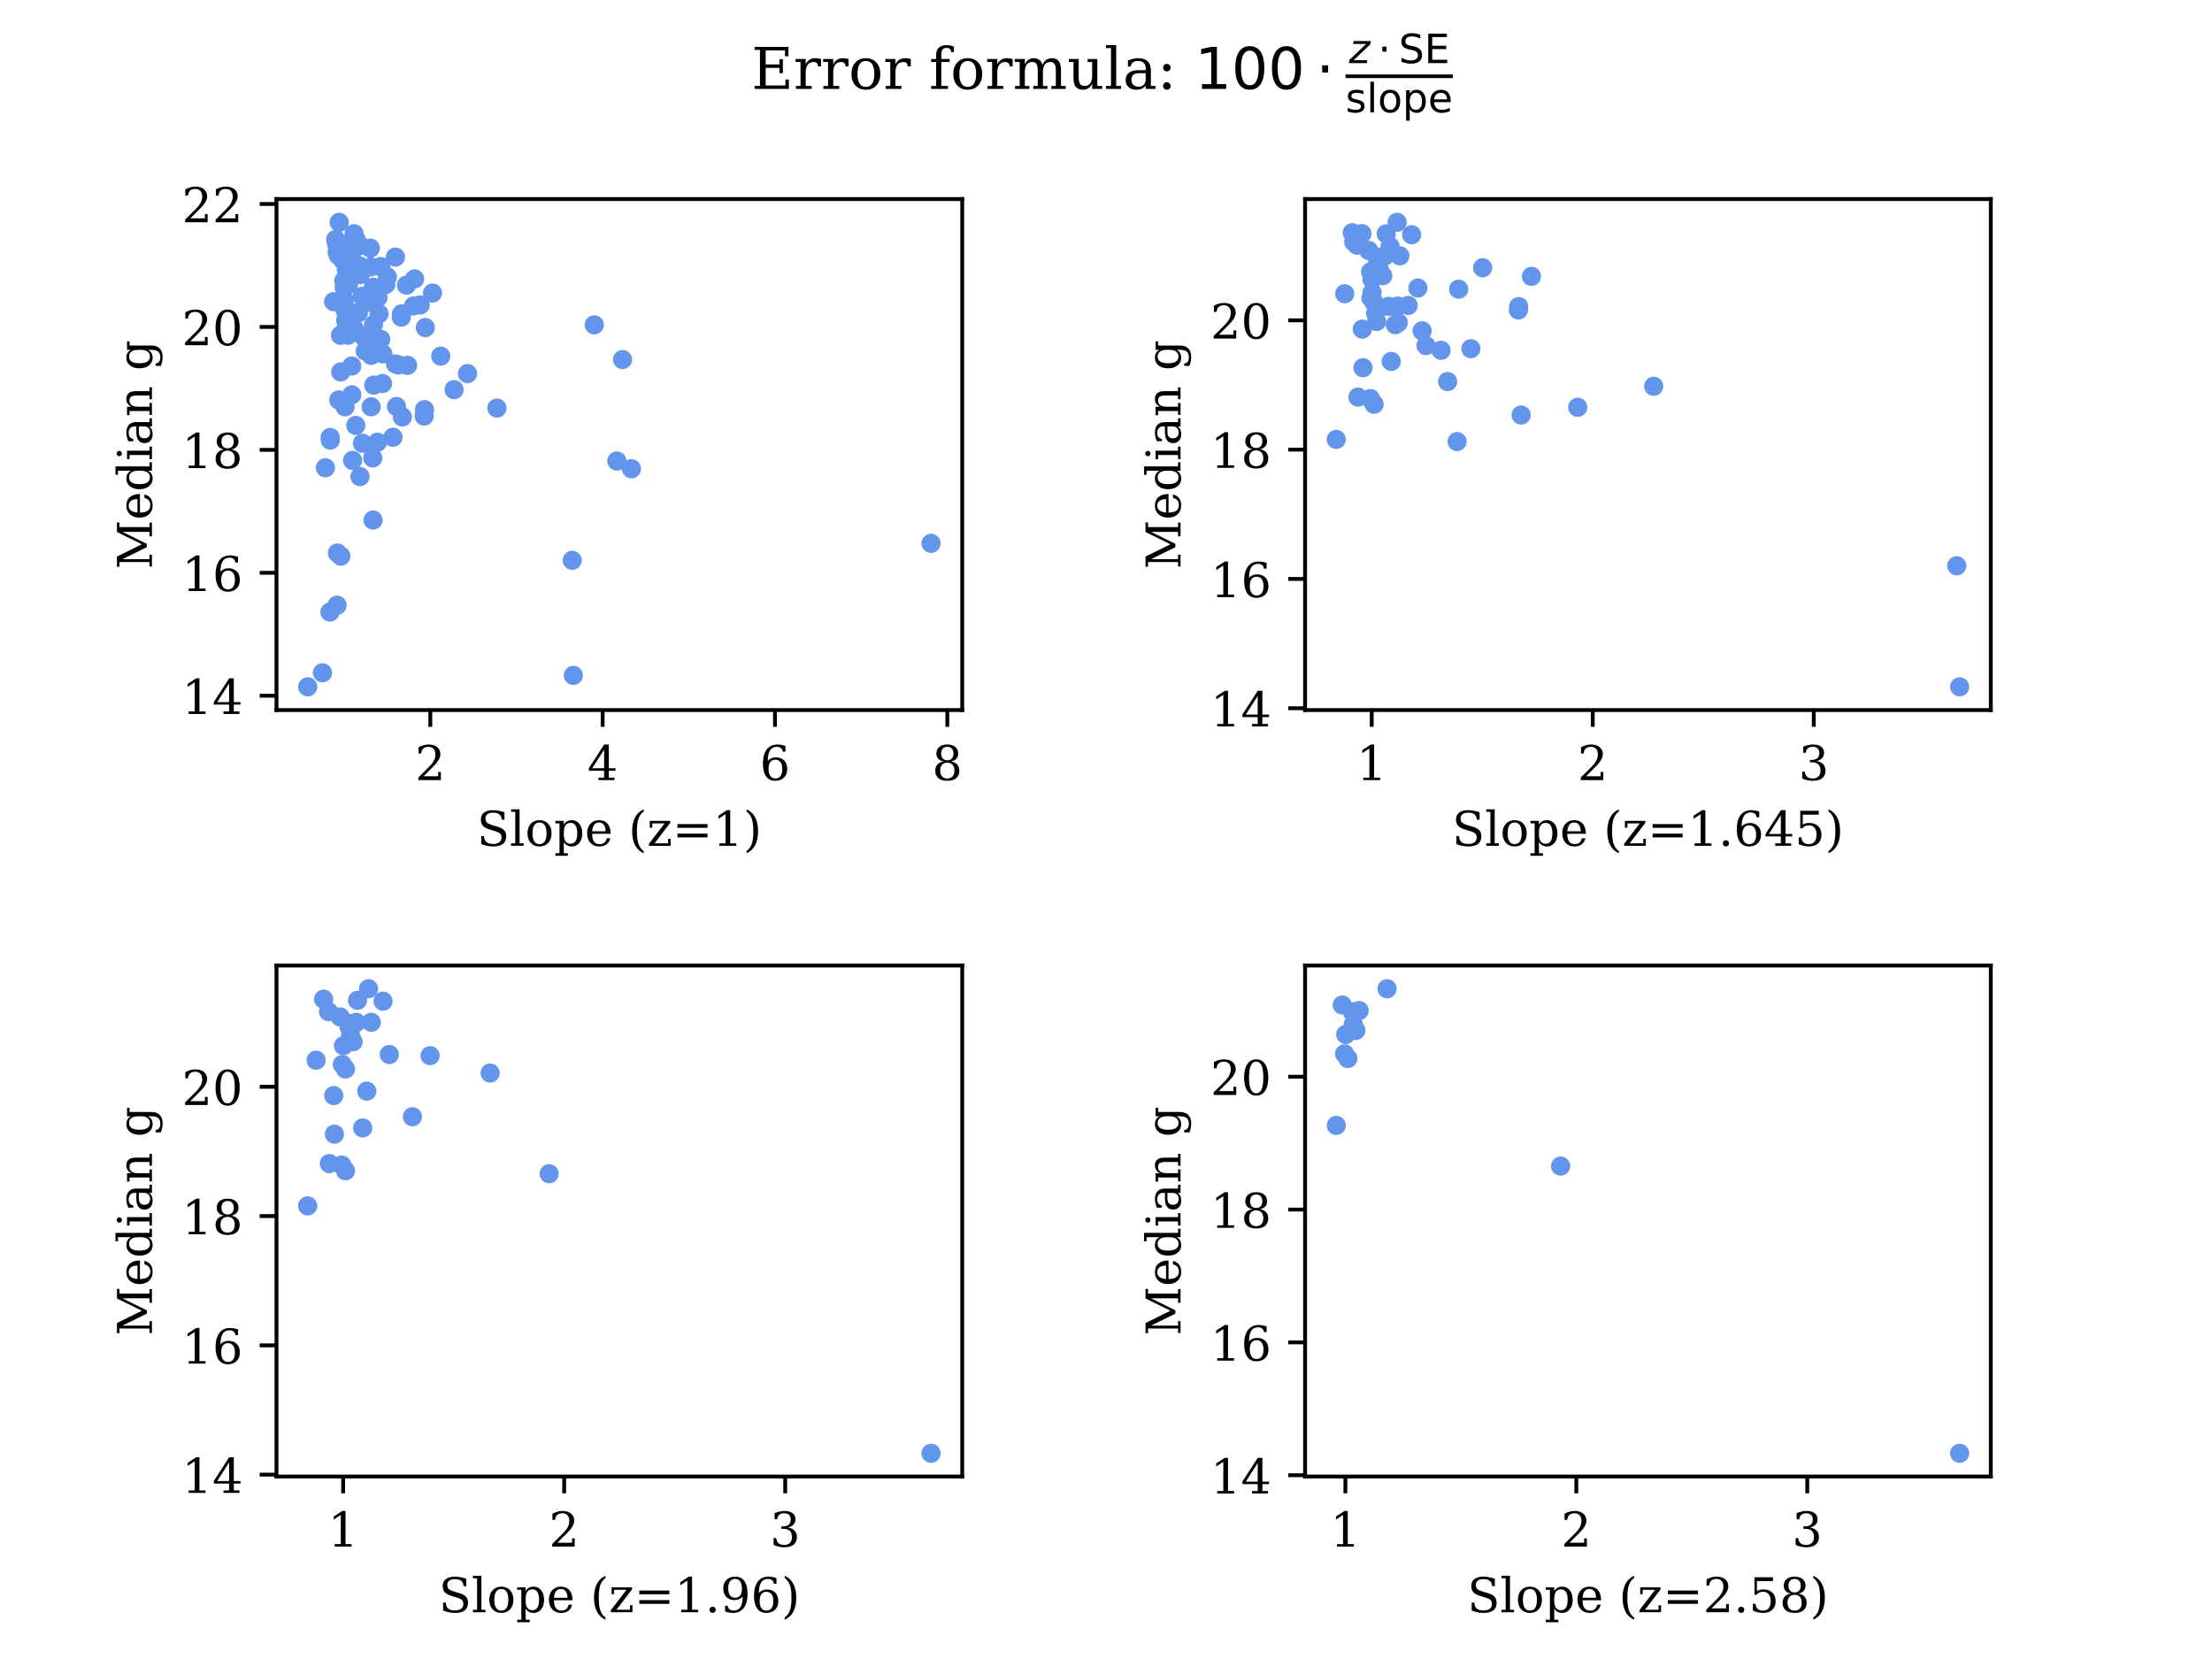 <?xml version="1.0" encoding="utf-8" standalone="no"?>
<!DOCTYPE svg PUBLIC "-//W3C//DTD SVG 1.1//EN"
  "http://www.w3.org/Graphics/SVG/1.1/DTD/svg11.dtd">
<!-- Created with matplotlib (https://matplotlib.org/) -->
<svg height="345.6pt" version="1.1" viewBox="0 0 460.8 345.6" width="460.8pt" xmlns="http://www.w3.org/2000/svg" xmlns:xlink="http://www.w3.org/1999/xlink">
 <defs>
  <style type="text/css">*{stroke-linecap:butt;stroke-linejoin:round;}</style>
 </defs>
 <g id="figure_1">
  <g id="patch_1">
   <path d="M 0 345.6 
L 460.8 345.6 
L 460.8 0 
L 0 0 
z
" style="fill:#ffffff;"/>
  </g>
  <g id="axes_1">
   <g id="patch_2">
    <path d="M 57.6 147.917 
L 200.448 147.917 
L 200.448 41.472 
L 57.6 41.472 
z
" style="fill:#ffffff;"/>
   </g>
   <g id="PathCollection_1">
    <defs>
     <path d="M 0 1.5 
C 0.398 1.5 0.779 1.342 1.061 1.061 
C 1.342 0.779 1.5 0.398 1.5 0 
C 1.5 -0.398 1.342 -0.779 1.061 -1.061 
C 0.779 -1.342 0.398 -1.5 0 -1.5 
C -0.398 -1.5 -0.779 -1.342 -1.061 -1.061 
C -1.342 -0.779 -1.5 -0.398 -1.5 0 
C -1.5 0.398 -1.342 0.779 -1.061 1.061 
C -0.779 1.342 -0.398 1.5 0 1.5 
z
" id="m474715397b" style="stroke:#6495ed;"/>
    </defs>
    <g clip-path="url(#p4fa30ddbc0)">
     <use style="fill:#6495ed;stroke:#6495ed;" x="77.265" xlink:href="#m474715397b" y="55.603"/>
     <use style="fill:#6495ed;stroke:#6495ed;" x="90.099" xlink:href="#m474715397b" y="61.042"/>
     <use style="fill:#6495ed;stroke:#6495ed;" x="71.602" xlink:href="#m474715397b" y="58.509"/>
     <use style="fill:#6495ed;stroke:#6495ed;" x="129.685" xlink:href="#m474715397b" y="74.897"/>
     <use style="fill:#6495ed;stroke:#6495ed;" x="73.063" xlink:href="#m474715397b" y="65.345"/>
     <use style="fill:#6495ed;stroke:#6495ed;" x="70.66" xlink:href="#m474715397b" y="46.31"/>
     <use style="fill:#6495ed;stroke:#6495ed;" x="97.397" xlink:href="#m474715397b" y="77.828"/>
     <use style="fill:#6495ed;stroke:#6495ed;" x="79.313" xlink:href="#m474715397b" y="70.694"/>
     <use style="fill:#6495ed;stroke:#6495ed;" x="70.23" xlink:href="#m474715397b" y="52.592"/>
     <use style="fill:#6495ed;stroke:#6495ed;" x="73.61" xlink:href="#m474715397b" y="68.975"/>
     <use style="fill:#6495ed;stroke:#6495ed;" x="69.499" xlink:href="#m474715397b" y="62.846"/>
     <use style="fill:#6495ed;stroke:#6495ed;" x="70.927" xlink:href="#m474715397b" y="69.846"/>
     <use style="fill:#6495ed;stroke:#6495ed;" x="69.937" xlink:href="#m474715397b" y="49.888"/>
     <use style="fill:#6495ed;stroke:#6495ed;" x="86.15" xlink:href="#m474715397b" y="63.738"/>
     <use style="fill:#6495ed;stroke:#6495ed;" x="73.804" xlink:href="#m474715397b" y="65.287"/>
     <use style="fill:#6495ed;stroke:#6495ed;" x="72.235" xlink:href="#m474715397b" y="55.596"/>
     <use style="fill:#6495ed;stroke:#6495ed;" x="82.4" xlink:href="#m474715397b" y="75.813"/>
     <use style="fill:#6495ed;stroke:#6495ed;" x="67.177" xlink:href="#m474715397b" y="140.154"/>
     <use style="fill:#6495ed;stroke:#6495ed;" x="72.589" xlink:href="#m474715397b" y="59.274"/>
     <use style="fill:#6495ed;stroke:#6495ed;" x="83.022" xlink:href="#m474715397b" y="76.037"/>
     <use style="fill:#6495ed;stroke:#6495ed;" x="72.169" xlink:href="#m474715397b" y="56.256"/>
     <use style="fill:#6495ed;stroke:#6495ed;" x="73.293" xlink:href="#m474715397b" y="82.254"/>
     <use style="fill:#6495ed;stroke:#6495ed;" x="72.09" xlink:href="#m474715397b" y="68.338"/>
     <use style="fill:#6495ed;stroke:#6495ed;" x="73.845" xlink:href="#m474715397b" y="68.573"/>
     <use style="fill:#6495ed;stroke:#6495ed;" x="83.6" xlink:href="#m474715397b" y="66.065"/>
     <use style="fill:#6495ed;stroke:#6495ed;" x="80.702" xlink:href="#m474715397b" y="57.699"/>
     <use style="fill:#6495ed;stroke:#6495ed;" x="72.863" xlink:href="#m474715397b" y="50.985"/>
     <use style="fill:#6495ed;stroke:#6495ed;" x="73.183" xlink:href="#m474715397b" y="53.47"/>
     <use style="fill:#6495ed;stroke:#6495ed;" x="78.216" xlink:href="#m474715397b" y="70.948"/>
     <use style="fill:#6495ed;stroke:#6495ed;" x="77.142" xlink:href="#m474715397b" y="51.694"/>
     <use style="fill:#6495ed;stroke:#6495ed;" x="74.117" xlink:href="#m474715397b" y="88.628"/>
     <use style="fill:#6495ed;stroke:#6495ed;" x="70.106" xlink:href="#m474715397b" y="50.758"/>
     <use style="fill:#6495ed;stroke:#6495ed;" x="75.504" xlink:href="#m474715397b" y="92.332"/>
     <use style="fill:#6495ed;stroke:#6495ed;" x="73.448" xlink:href="#m474715397b" y="95.914"/>
     <use style="fill:#6495ed;stroke:#6495ed;" x="77.854" xlink:href="#m474715397b" y="80.229"/>
     <use style="fill:#6495ed;stroke:#6495ed;" x="70.503" xlink:href="#m474715397b" y="53.232"/>
     <use style="fill:#6495ed;stroke:#6495ed;" x="73.978" xlink:href="#m474715397b" y="55.344"/>
     <use style="fill:#6495ed;stroke:#6495ed;" x="72.303" xlink:href="#m474715397b" y="58.017"/>
     <use style="fill:#6495ed;stroke:#6495ed;" x="73.754" xlink:href="#m474715397b" y="48.696"/>
     <use style="fill:#6495ed;stroke:#6495ed;" x="76.454" xlink:href="#m474715397b" y="70.256"/>
     <use style="fill:#6495ed;stroke:#6495ed;" x="71.724" xlink:href="#m474715397b" y="62.612"/>
     <use style="fill:#6495ed;stroke:#6495ed;" x="70.895" xlink:href="#m474715397b" y="50.939"/>
     <use style="fill:#6495ed;stroke:#6495ed;" x="119.437" xlink:href="#m474715397b" y="140.695"/>
     <use style="fill:#6495ed;stroke:#6495ed;" x="71.718" xlink:href="#m474715397b" y="59.969"/>
     <use style="fill:#6495ed;stroke:#6495ed;" x="86.367" xlink:href="#m474715397b" y="58.095"/>
     <use style="fill:#6495ed;stroke:#6495ed;" x="78.969" xlink:href="#m474715397b" y="65.382"/>
     <use style="fill:#6495ed;stroke:#6495ed;" x="94.591" xlink:href="#m474715397b" y="81.168"/>
     <use style="fill:#6495ed;stroke:#6495ed;" x="74.994" xlink:href="#m474715397b" y="99.278"/>
     <use style="fill:#6495ed;stroke:#6495ed;" x="72.501" xlink:href="#m474715397b" y="59.181"/>
     <use style="fill:#6495ed;stroke:#6495ed;" x="88.358" xlink:href="#m474715397b" y="86.675"/>
     <use style="fill:#6495ed;stroke:#6495ed;" x="70.998" xlink:href="#m474715397b" y="115.856"/>
     <use style="fill:#6495ed;stroke:#6495ed;" x="131.543" xlink:href="#m474715397b" y="97.65"/>
     <use style="fill:#6495ed;stroke:#6495ed;" x="71.627" xlink:href="#m474715397b" y="63.693"/>
     <use style="fill:#6495ed;stroke:#6495ed;" x="77.787" xlink:href="#m474715397b" y="70.85"/>
     <use style="fill:#6495ed;stroke:#6495ed;" x="77.71" xlink:href="#m474715397b" y="108.334"/>
     <use style="fill:#6495ed;stroke:#6495ed;" x="70.296" xlink:href="#m474715397b" y="115.201"/>
     <use style="fill:#6495ed;stroke:#6495ed;" x="67.786" xlink:href="#m474715397b" y="97.44"/>
     <use style="fill:#6495ed;stroke:#6495ed;" x="73.278" xlink:href="#m474715397b" y="76.255"/>
     <use style="fill:#6495ed;stroke:#6495ed;" x="74.932" xlink:href="#m474715397b" y="51.154"/>
     <use style="fill:#6495ed;stroke:#6495ed;" x="119.204" xlink:href="#m474715397b" y="116.722"/>
     <use style="fill:#6495ed;stroke:#6495ed;" x="64.093" xlink:href="#m474715397b" y="143.078"/>
     <use style="fill:#6495ed;stroke:#6495ed;" x="71.88" xlink:href="#m474715397b" y="64.587"/>
     <use style="fill:#6495ed;stroke:#6495ed;" x="78.626" xlink:href="#m474715397b" y="92.118"/>
     <use style="fill:#6495ed;stroke:#6495ed;" x="84.662" xlink:href="#m474715397b" y="59.403"/>
     <use style="fill:#6495ed;stroke:#6495ed;" x="103.518" xlink:href="#m474715397b" y="85.013"/>
     <use style="fill:#6495ed;stroke:#6495ed;" x="79.745" xlink:href="#m474715397b" y="73.728"/>
     <use style="fill:#6495ed;stroke:#6495ed;" x="79.685" xlink:href="#m474715397b" y="79.894"/>
     <use style="fill:#6495ed;stroke:#6495ed;" x="91.813" xlink:href="#m474715397b" y="74.189"/>
     <use style="fill:#6495ed;stroke:#6495ed;" x="70.221" xlink:href="#m474715397b" y="126.079"/>
     <use style="fill:#6495ed;stroke:#6495ed;" x="82.377" xlink:href="#m474715397b" y="53.547"/>
     <use style="fill:#6495ed;stroke:#6495ed;" x="77.651" xlink:href="#m474715397b" y="95.397"/>
     <use style="fill:#6495ed;stroke:#6495ed;" x="74.889" xlink:href="#m474715397b" y="55.394"/>
     <use style="fill:#6495ed;stroke:#6495ed;" x="78.752" xlink:href="#m474715397b" y="61.942"/>
     <use style="fill:#6495ed;stroke:#6495ed;" x="75.784" xlink:href="#m474715397b" y="70.185"/>
     <use style="fill:#6495ed;stroke:#6495ed;" x="77.772" xlink:href="#m474715397b" y="59.835"/>
     <use style="fill:#6495ed;stroke:#6495ed;" x="128.497" xlink:href="#m474715397b" y="96.041"/>
     <use style="fill:#6495ed;stroke:#6495ed;" x="74.651" xlink:href="#m474715397b" y="65.162"/>
     <use style="fill:#6495ed;stroke:#6495ed;" x="70.59" xlink:href="#m474715397b" y="63"/>
     <use style="fill:#6495ed;stroke:#6495ed;" x="76.382" xlink:href="#m474715397b" y="63.021"/>
     <use style="fill:#6495ed;stroke:#6495ed;" x="68.782" xlink:href="#m474715397b" y="91.131"/>
     <use style="fill:#6495ed;stroke:#6495ed;" x="72.761" xlink:href="#m474715397b" y="55.356"/>
     <use style="fill:#6495ed;stroke:#6495ed;" x="76.096" xlink:href="#m474715397b" y="73.114"/>
     <use style="fill:#6495ed;stroke:#6495ed;" x="70.982" xlink:href="#m474715397b" y="77.491"/>
     <use style="fill:#6495ed;stroke:#6495ed;" x="81.872" xlink:href="#m474715397b" y="91.084"/>
     <use style="fill:#6495ed;stroke:#6495ed;" x="68.736" xlink:href="#m474715397b" y="127.502"/>
     <use style="fill:#6495ed;stroke:#6495ed;" x="87.541" xlink:href="#m474715397b" y="63.528"/>
     <use style="fill:#6495ed;stroke:#6495ed;" x="74.28" xlink:href="#m474715397b" y="65.172"/>
     <use style="fill:#6495ed;stroke:#6495ed;" x="71.452" xlink:href="#m474715397b" y="54.278"/>
     <use style="fill:#6495ed;stroke:#6495ed;" x="77.319" xlink:href="#m474715397b" y="84.74"/>
     <use style="fill:#6495ed;stroke:#6495ed;" x="83.822" xlink:href="#m474715397b" y="86.866"/>
     <use style="fill:#6495ed;stroke:#6495ed;" x="74.193" xlink:href="#m474715397b" y="49.891"/>
     <use style="fill:#6495ed;stroke:#6495ed;" x="123.8" xlink:href="#m474715397b" y="67.675"/>
     <use style="fill:#6495ed;stroke:#6495ed;" x="75.441" xlink:href="#m474715397b" y="61.719"/>
     <use style="fill:#6495ed;stroke:#6495ed;" x="79.343" xlink:href="#m474715397b" y="55.534"/>
     <use style="fill:#6495ed;stroke:#6495ed;" x="77.782" xlink:href="#m474715397b" y="67.637"/>
     <use style="fill:#6495ed;stroke:#6495ed;" x="88.421" xlink:href="#m474715397b" y="85.331"/>
     <use style="fill:#6495ed;stroke:#6495ed;" x="77.319" xlink:href="#m474715397b" y="74.045"/>
     <use style="fill:#6495ed;stroke:#6495ed;" x="72.469" xlink:href="#m474715397b" y="69.835"/>
     <use style="fill:#6495ed;stroke:#6495ed;" x="88.604" xlink:href="#m474715397b" y="68.239"/>
     <use style="fill:#6495ed;stroke:#6495ed;" x="68.811" xlink:href="#m474715397b" y="91.692"/>
     <use style="fill:#6495ed;stroke:#6495ed;" x="84.902" xlink:href="#m474715397b" y="76.112"/>
     <use style="fill:#6495ed;stroke:#6495ed;" x="71.586" xlink:href="#m474715397b" y="83.606"/>
     <use style="fill:#6495ed;stroke:#6495ed;" x="193.955" xlink:href="#m474715397b" y="113.187"/>
     <use style="fill:#6495ed;stroke:#6495ed;" x="80.368" xlink:href="#m474715397b" y="59.248"/>
     <use style="fill:#6495ed;stroke:#6495ed;" x="83.628" xlink:href="#m474715397b" y="65.39"/>
     <use style="fill:#6495ed;stroke:#6495ed;" x="71.884" xlink:href="#m474715397b" y="84.74"/>
     <use style="fill:#6495ed;stroke:#6495ed;" x="82.6" xlink:href="#m474715397b" y="84.676"/>
     <use style="fill:#6495ed;stroke:#6495ed;" x="70.574" xlink:href="#m474715397b" y="83.317"/>
     <use style="fill:#6495ed;stroke:#6495ed;" x="72.006" xlink:href="#m474715397b" y="66.712"/>
     <use style="fill:#6495ed;stroke:#6495ed;" x="75.031" xlink:href="#m474715397b" y="57.202"/>
    </g>
   </g>
   <g id="matplotlib.axis_1">
    <g id="xtick_1">
     <g id="line2d_1">
      <defs>
       <path d="M 0 0 
L 0 3.5 
" id="mc9cb03b1aa" style="stroke:#000000;stroke-width:0.8;"/>
      </defs>
      <g>
       <use style="stroke:#000000;stroke-width:0.8;" x="89.642" xlink:href="#mc9cb03b1aa" y="147.917"/>
      </g>
     </g>
     <g id="text_1">
      <!-- 2 -->
      <g transform="translate(86.461 162.515)scale(0.1 -0.1)">
       <defs>
        <path d="M 12.797 55.516 
L 7.328 55.516 
L 7.328 68.5 
Q 12.547 71.297 17.844 72.75 
Q 23.141 74.219 28.219 74.219 
Q 39.594 74.219 46.188 68.703 
Q 52.781 63.188 52.781 53.719 
Q 52.781 43.016 37.844 28.125 
Q 36.672 27 36.078 26.422 
L 17.672 8.016 
L 48.094 8.016 
L 48.094 17 
L 53.812 17 
L 53.812 0 
L 6.781 0 
L 6.781 5.328 
L 28.906 27.391 
Q 36.234 34.719 39.359 40.844 
Q 42.484 46.969 42.484 53.719 
Q 42.484 61.078 38.641 65.234 
Q 34.812 69.391 28.078 69.391 
Q 21.094 69.391 17.281 65.922 
Q 13.484 62.453 12.797 55.516 
z
" id="DejaVuSerif-50"/>
       </defs>
       <use xlink:href="#DejaVuSerif-50"/>
      </g>
     </g>
    </g>
    <g id="xtick_2">
     <g id="line2d_2">
      <g>
       <use style="stroke:#000000;stroke-width:0.8;" x="125.543" xlink:href="#mc9cb03b1aa" y="147.917"/>
      </g>
     </g>
     <g id="text_2">
      <!-- 4 -->
      <g transform="translate(122.361 162.515)scale(0.1 -0.1)">
       <defs>
        <path d="M 34.906 24.703 
L 34.906 63.484 
L 10.016 24.703 
z
M 56.391 0 
L 23.188 0 
L 23.188 5.172 
L 34.906 5.172 
L 34.906 19.484 
L 3.078 19.484 
L 3.078 24.812 
L 35.016 74.219 
L 44.672 74.219 
L 44.672 24.703 
L 58.594 24.703 
L 58.594 19.484 
L 44.672 19.484 
L 44.672 5.172 
L 56.391 5.172 
z
" id="DejaVuSerif-52"/>
       </defs>
       <use xlink:href="#DejaVuSerif-52"/>
      </g>
     </g>
    </g>
    <g id="xtick_3">
     <g id="line2d_3">
      <g>
       <use style="stroke:#000000;stroke-width:0.8;" x="161.443" xlink:href="#mc9cb03b1aa" y="147.917"/>
      </g>
     </g>
     <g id="text_3">
      <!-- 6 -->
      <g transform="translate(158.262 162.515)scale(0.1 -0.1)">
       <defs>
        <path d="M 32.719 3.422 
Q 39.594 3.422 43.297 8.469 
Q 47.016 13.531 47.016 23 
Q 47.016 32.469 43.297 37.516 
Q 39.594 42.578 32.719 42.578 
Q 25.734 42.578 22.062 37.688 
Q 18.406 32.812 18.406 23.578 
Q 18.406 13.875 22.109 8.641 
Q 25.828 3.422 32.719 3.422 
z
M 16.797 40.141 
Q 20.125 43.797 24.312 45.594 
Q 28.516 47.406 33.797 47.406 
Q 44.672 47.406 51 40.859 
Q 57.328 34.328 57.328 23 
Q 57.328 11.922 50.516 5.25 
Q 43.703 -1.422 32.328 -1.422 
Q 19.969 -1.422 13.328 7.781 
Q 6.688 17 6.688 34.078 
Q 6.688 53.219 14.547 63.719 
Q 22.406 74.219 36.719 74.219 
Q 40.578 74.219 44.828 73.484 
Q 49.078 72.75 53.516 71.297 
L 53.516 59.281 
L 48 59.281 
Q 47.406 64.203 44.234 66.797 
Q 41.062 69.391 35.688 69.391 
Q 26.219 69.391 21.578 62.203 
Q 16.938 55.031 16.797 40.141 
z
" id="DejaVuSerif-54"/>
       </defs>
       <use xlink:href="#DejaVuSerif-54"/>
      </g>
     </g>
    </g>
    <g id="xtick_4">
     <g id="line2d_4">
      <g>
       <use style="stroke:#000000;stroke-width:0.8;" x="197.343" xlink:href="#mc9cb03b1aa" y="147.917"/>
      </g>
     </g>
     <g id="text_4">
      <!-- 8 -->
      <g transform="translate(194.162 162.515)scale(0.1 -0.1)">
       <defs>
        <path d="M 46.578 19.922 
Q 46.578 27.734 42.688 32.047 
Q 38.812 36.375 31.781 36.375 
Q 24.75 36.375 20.875 32.047 
Q 17 27.734 17 19.922 
Q 17 12.062 20.875 7.734 
Q 24.75 3.422 31.781 3.422 
Q 38.812 3.422 42.688 7.734 
Q 46.578 12.062 46.578 19.922 
z
M 44.578 55.328 
Q 44.578 61.969 41.203 65.672 
Q 37.844 69.391 31.781 69.391 
Q 25.781 69.391 22.391 65.672 
Q 19 61.969 19 55.328 
Q 19 48.641 22.391 44.922 
Q 25.781 41.219 31.781 41.219 
Q 37.844 41.219 41.203 44.922 
Q 44.578 48.641 44.578 55.328 
z
M 39.312 38.812 
Q 47.609 37.703 52.25 32.688 
Q 56.891 27.688 56.891 19.922 
Q 56.891 9.672 50.391 4.125 
Q 43.891 -1.422 31.781 -1.422 
Q 19.734 -1.422 13.203 4.125 
Q 6.688 9.672 6.688 19.922 
Q 6.688 27.688 11.328 32.688 
Q 15.969 37.703 24.312 38.812 
Q 16.938 40.141 13 44.406 
Q 9.078 48.688 9.078 55.328 
Q 9.078 64.109 15.125 69.156 
Q 21.188 74.219 31.781 74.219 
Q 42.391 74.219 48.438 69.156 
Q 54.5 64.109 54.5 55.328 
Q 54.5 48.688 50.562 44.406 
Q 46.625 40.141 39.312 38.812 
z
" id="DejaVuSerif-56"/>
       </defs>
       <use xlink:href="#DejaVuSerif-56"/>
      </g>
     </g>
    </g>
    <g id="text_5">
     <!-- Slope (z=1) -->
     <g transform="translate(99.333 176.193)scale(0.1 -0.1)">
      <defs>
       <path d="M 9.281 3.516 
L 9.281 20.125 
L 14.891 20.062 
Q 15.141 11.766 19.703 7.781 
Q 24.266 3.812 33.594 3.812 
Q 42.281 3.812 46.844 7.25 
Q 51.422 10.688 51.422 17.281 
Q 51.422 22.562 48.656 25.391 
Q 45.906 28.219 37.016 30.906 
L 27.391 33.797 
Q 16.938 36.969 12.672 41.703 
Q 8.406 46.438 8.406 54.688 
Q 8.406 63.969 14.984 69.094 
Q 21.578 74.219 33.5 74.219 
Q 38.578 74.219 44.625 73.109 
Q 50.688 72.016 57.516 69.922 
L 57.516 54.391 
L 52 54.391 
Q 51.172 62.109 46.844 65.547 
Q 42.531 69 33.688 69 
Q 25.984 69 21.953 65.844 
Q 17.922 62.703 17.922 56.688 
Q 17.922 51.469 20.938 48.484 
Q 23.969 45.516 33.797 42.578 
L 42.828 39.891 
Q 52.734 36.922 56.953 32.297 
Q 61.188 27.688 61.188 19.922 
Q 61.188 9.328 54.391 3.953 
Q 47.609 -1.422 34.188 -1.422 
Q 28.172 -1.422 21.938 -0.188 
Q 15.719 1.031 9.281 3.516 
z
" id="DejaVuSerif-83"/>
       <path d="M 20.516 5.172 
L 29 5.172 
L 29 0 
L 2.875 0 
L 2.875 5.172 
L 11.531 5.172 
L 11.531 70.797 
L 2.875 70.797 
L 2.875 75.984 
L 20.516 75.984 
z
" id="DejaVuSerif-108"/>
       <path d="M 30.078 3.422 
Q 37.312 3.422 40.984 9.125 
Q 44.672 14.844 44.672 25.984 
Q 44.672 37.109 40.984 42.797 
Q 37.312 48.484 30.078 48.484 
Q 22.859 48.484 19.172 42.797 
Q 15.484 37.109 15.484 25.984 
Q 15.484 14.844 19.188 9.125 
Q 22.906 3.422 30.078 3.422 
z
M 30.078 -1.422 
Q 18.75 -1.422 11.859 6.078 
Q 4.984 13.578 4.984 25.984 
Q 4.984 38.375 11.844 45.844 
Q 18.703 53.328 30.078 53.328 
Q 41.453 53.328 48.312 45.844 
Q 55.172 38.375 55.172 25.984 
Q 55.172 13.578 48.312 6.078 
Q 41.453 -1.422 30.078 -1.422 
z
" id="DejaVuSerif-111"/>
       <path d="M 20.516 28.516 
L 20.516 23.391 
Q 20.516 14.016 24.094 9.109 
Q 27.688 4.203 34.516 4.203 
Q 41.406 4.203 44.938 9.719 
Q 48.484 15.234 48.484 25.984 
Q 48.484 36.766 44.938 42.234 
Q 41.406 47.703 34.516 47.703 
Q 27.688 47.703 24.094 42.766 
Q 20.516 37.844 20.516 28.516 
z
M 11.531 46.688 
L 2.875 46.688 
L 2.875 51.906 
L 20.516 51.906 
L 20.516 43.797 
Q 23.141 48.688 27.219 51 
Q 31.297 53.328 37.312 53.328 
Q 46.875 53.328 52.922 45.75 
Q 58.984 38.188 58.984 25.984 
Q 58.984 13.766 52.922 6.172 
Q 46.875 -1.422 37.312 -1.422 
Q 31.297 -1.422 27.219 0.891 
Q 23.141 3.219 20.516 8.109 
L 20.516 -15.578 
L 29 -15.578 
L 29 -20.797 
L 2.875 -20.797 
L 2.875 -15.578 
L 11.531 -15.578 
z
" id="DejaVuSerif-112"/>
       <path d="M 54.203 25 
L 15.484 25 
L 15.484 24.609 
Q 15.484 14.109 19.438 8.766 
Q 23.391 3.422 31.109 3.422 
Q 37.016 3.422 40.797 6.516 
Q 44.578 9.625 46.094 15.719 
L 53.328 15.719 
Q 51.172 7.172 45.375 2.875 
Q 39.594 -1.422 30.172 -1.422 
Q 18.797 -1.422 11.891 6.078 
Q 4.984 13.578 4.984 25.984 
Q 4.984 38.281 11.766 45.797 
Q 18.562 53.328 29.594 53.328 
Q 41.359 53.328 47.656 46.062 
Q 53.953 38.812 54.203 25 
z
M 43.609 30.172 
Q 43.312 39.266 39.766 43.875 
Q 36.234 48.484 29.594 48.484 
Q 23.391 48.484 19.828 43.844 
Q 16.266 39.203 15.484 30.172 
z
" id="DejaVuSerif-101"/>
       <path id="DejaVuSerif-32"/>
       <path d="M 31.891 -15.578 
Q 20.016 -10.25 13.953 1.297 
Q 7.906 12.844 7.906 30.172 
Q 7.906 47.562 13.953 59.109 
Q 20.016 70.656 31.891 75.984 
L 31.891 71.188 
Q 24.359 66.016 21.094 56.609 
Q 17.828 47.219 17.828 30.172 
Q 17.828 13.188 21.094 3.781 
Q 24.359 -5.609 31.891 -10.797 
z
" id="DejaVuSerif-40"/>
       <path d="M 4 0 
L 4 4.203 
L 36.531 46.688 
L 10.797 46.688 
L 10.797 37.703 
L 5.609 37.703 
L 5.609 51.906 
L 48.094 51.906 
L 48.094 47.703 
L 15.578 5.172 
L 43.797 5.172 
L 43.797 14.594 
L 49.031 14.594 
L 49.031 0 
z
" id="DejaVuSerif-122"/>
       <path d="M 10.594 45.219 
L 73.188 45.219 
L 73.188 37.406 
L 10.594 37.406 
z
M 10.594 25.297 
L 73.188 25.297 
L 73.188 17.484 
L 10.594 17.484 
z
" id="DejaVuSerif-61"/>
       <path d="M 14.203 0 
L 14.203 5.172 
L 26.906 5.172 
L 26.906 65.828 
L 12.203 56.297 
L 12.203 62.703 
L 29.984 74.219 
L 36.719 74.219 
L 36.719 5.172 
L 49.422 5.172 
L 49.422 0 
z
" id="DejaVuSerif-49"/>
       <path d="M 7.078 -15.578 
L 7.078 -10.797 
Q 14.594 -5.609 17.891 3.781 
Q 21.188 13.188 21.188 30.172 
Q 21.188 47.219 17.891 56.609 
Q 14.594 66.016 7.078 71.188 
L 7.078 75.984 
Q 19 70.656 25.047 59.109 
Q 31.109 47.562 31.109 30.172 
Q 31.109 12.844 25.047 1.297 
Q 19 -10.25 7.078 -15.578 
z
" id="DejaVuSerif-41"/>
      </defs>
      <use xlink:href="#DejaVuSerif-83"/>
      <use x="68.506" xlink:href="#DejaVuSerif-108"/>
      <use x="100.488" xlink:href="#DejaVuSerif-111"/>
      <use x="160.693" xlink:href="#DejaVuSerif-112"/>
      <use x="224.707" xlink:href="#DejaVuSerif-101"/>
      <use x="283.887" xlink:href="#DejaVuSerif-32"/>
      <use x="315.674" xlink:href="#DejaVuSerif-40"/>
      <use x="354.688" xlink:href="#DejaVuSerif-122"/>
      <use x="407.373" xlink:href="#DejaVuSerif-61"/>
      <use x="491.162" xlink:href="#DejaVuSerif-49"/>
      <use x="554.785" xlink:href="#DejaVuSerif-41"/>
     </g>
    </g>
   </g>
   <g id="matplotlib.axis_2">
    <g id="ytick_1">
     <g id="line2d_5">
      <defs>
       <path d="M 0 0 
L -3.5 0 
" id="m1bbade4207" style="stroke:#000000;stroke-width:0.8;"/>
      </defs>
      <g>
       <use style="stroke:#000000;stroke-width:0.8;" x="57.6" xlink:href="#m1bbade4207" y="144.929"/>
      </g>
     </g>
     <g id="text_6">
      <!-- 14 -->
      <g transform="translate(37.875 148.728)scale(0.1 -0.1)">
       <use xlink:href="#DejaVuSerif-49"/>
       <use x="63.623" xlink:href="#DejaVuSerif-52"/>
      </g>
     </g>
    </g>
    <g id="ytick_2">
     <g id="line2d_6">
      <g>
       <use style="stroke:#000000;stroke-width:0.8;" x="57.6" xlink:href="#m1bbade4207" y="119.321"/>
      </g>
     </g>
     <g id="text_7">
      <!-- 16 -->
      <g transform="translate(37.875 123.12)scale(0.1 -0.1)">
       <use xlink:href="#DejaVuSerif-49"/>
       <use x="63.623" xlink:href="#DejaVuSerif-54"/>
      </g>
     </g>
    </g>
    <g id="ytick_3">
     <g id="line2d_7">
      <g>
       <use style="stroke:#000000;stroke-width:0.8;" x="57.6" xlink:href="#m1bbade4207" y="93.714"/>
      </g>
     </g>
     <g id="text_8">
      <!-- 18 -->
      <g transform="translate(37.875 97.513)scale(0.1 -0.1)">
       <use xlink:href="#DejaVuSerif-49"/>
       <use x="63.623" xlink:href="#DejaVuSerif-56"/>
      </g>
     </g>
    </g>
    <g id="ytick_4">
     <g id="line2d_8">
      <g>
       <use style="stroke:#000000;stroke-width:0.8;" x="57.6" xlink:href="#m1bbade4207" y="68.107"/>
      </g>
     </g>
     <g id="text_9">
      <!-- 20 -->
      <g transform="translate(37.875 71.906)scale(0.1 -0.1)">
       <defs>
        <path d="M 31.781 3.422 
Q 39.266 3.422 42.969 11.625 
Q 46.688 19.828 46.688 36.375 
Q 46.688 52.984 42.969 61.188 
Q 39.266 69.391 31.781 69.391 
Q 24.312 69.391 20.594 61.188 
Q 16.891 52.984 16.891 36.375 
Q 16.891 19.828 20.594 11.625 
Q 24.312 3.422 31.781 3.422 
z
M 31.781 -1.422 
Q 19.922 -1.422 13.25 8.531 
Q 6.594 18.5 6.594 36.375 
Q 6.594 54.297 13.25 64.25 
Q 19.922 74.219 31.781 74.219 
Q 43.703 74.219 50.344 64.25 
Q 56.984 54.297 56.984 36.375 
Q 56.984 18.5 50.344 8.531 
Q 43.703 -1.422 31.781 -1.422 
z
" id="DejaVuSerif-48"/>
       </defs>
       <use xlink:href="#DejaVuSerif-50"/>
       <use x="63.623" xlink:href="#DejaVuSerif-48"/>
      </g>
     </g>
    </g>
    <g id="ytick_5">
     <g id="line2d_9">
      <g>
       <use style="stroke:#000000;stroke-width:0.8;" x="57.6" xlink:href="#m1bbade4207" y="42.499"/>
      </g>
     </g>
     <g id="text_10">
      <!-- 22 -->
      <g transform="translate(37.875 46.298)scale(0.1 -0.1)">
       <use xlink:href="#DejaVuSerif-50"/>
       <use x="63.623" xlink:href="#DejaVuSerif-50"/>
      </g>
     </g>
    </g>
    <g id="text_11">
     <!-- Median g -->
     <g transform="translate(31.653 118.565)rotate(-90)scale(0.1 -0.1)">
      <defs>
       <path d="M 5.516 0 
L 5.516 5.172 
L 14.797 5.172 
L 14.797 67.672 
L 4.984 67.672 
L 4.984 72.906 
L 26.219 72.906 
L 51.812 21 
L 77.391 72.906 
L 97.312 72.906 
L 97.312 67.672 
L 87.594 67.672 
L 87.594 5.172 
L 96.922 5.172 
L 96.922 0 
L 68.406 0 
L 68.406 5.172 
L 77.688 5.172 
L 77.688 61.531 
L 52.688 10.688 
L 45.797 10.688 
L 20.797 61.531 
L 20.797 5.172 
L 30.078 5.172 
L 30.078 0 
z
" id="DejaVuSerif-77"/>
       <path d="M 52.484 5.172 
L 61.078 5.172 
L 61.078 0 
L 43.5 0 
L 43.5 8.109 
Q 40.875 3.219 36.797 0.891 
Q 32.719 -1.422 26.703 -1.422 
Q 17.141 -1.422 11.062 6.172 
Q 4.984 13.766 4.984 25.984 
Q 4.984 38.188 11.031 45.75 
Q 17.094 53.328 26.703 53.328 
Q 32.719 53.328 36.797 51 
Q 40.875 48.688 43.5 43.797 
L 43.5 70.797 
L 35.016 70.797 
L 35.016 75.984 
L 52.484 75.984 
z
M 43.5 23.391 
L 43.5 28.516 
Q 43.5 37.844 39.906 42.766 
Q 36.328 47.703 29.5 47.703 
Q 22.562 47.703 19.016 42.234 
Q 15.484 36.766 15.484 25.984 
Q 15.484 15.234 19.016 9.719 
Q 22.562 4.203 29.5 4.203 
Q 36.328 4.203 39.906 9.109 
Q 43.5 14.016 43.5 23.391 
z
" id="DejaVuSerif-100"/>
       <path d="M 9.719 68.016 
Q 9.719 70.266 11.344 71.922 
Q 12.984 73.578 15.281 73.578 
Q 17.531 73.578 19.156 71.922 
Q 20.797 70.266 20.797 68.016 
Q 20.797 65.719 19.188 64.109 
Q 17.578 62.5 15.281 62.5 
Q 12.984 62.5 11.344 64.109 
Q 9.719 65.719 9.719 68.016 
z
M 21.188 5.172 
L 29.688 5.172 
L 29.688 0 
L 3.609 0 
L 3.609 5.172 
L 12.203 5.172 
L 12.203 46.688 
L 3.609 46.688 
L 3.609 51.906 
L 21.188 51.906 
z
" id="DejaVuSerif-105"/>
       <path d="M 39.797 16.312 
L 39.797 27.297 
L 28.219 27.297 
Q 21.531 27.297 18.25 24.406 
Q 14.984 21.531 14.984 15.578 
Q 14.984 10.156 18.297 6.984 
Q 21.625 3.812 27.297 3.812 
Q 32.906 3.812 36.344 7.281 
Q 39.797 10.75 39.797 16.312 
z
M 48.781 32.422 
L 48.781 5.172 
L 56.781 5.172 
L 56.781 0 
L 39.797 0 
L 39.797 5.609 
Q 36.812 2 32.906 0.281 
Q 29 -1.422 23.781 -1.422 
Q 15.141 -1.422 10.062 3.172 
Q 4.984 7.766 4.984 15.578 
Q 4.984 23.641 10.797 28.078 
Q 16.609 32.516 27.203 32.516 
L 39.797 32.516 
L 39.797 36.078 
Q 39.797 42 36.203 45.234 
Q 32.625 48.484 26.125 48.484 
Q 20.75 48.484 17.578 46.047 
Q 14.406 43.609 13.625 38.812 
L 8.984 38.812 
L 8.984 49.312 
Q 13.672 51.312 18.094 52.312 
Q 22.516 53.328 26.703 53.328 
Q 37.5 53.328 43.141 47.969 
Q 48.781 42.625 48.781 32.422 
z
" id="DejaVuSerif-97"/>
       <path d="M 4.109 0 
L 4.109 5.172 
L 12.203 5.172 
L 12.203 46.688 
L 3.609 46.688 
L 3.609 51.906 
L 21.188 51.906 
L 21.188 42.672 
Q 23.688 47.953 27.656 50.641 
Q 31.641 53.328 36.922 53.328 
Q 45.516 53.328 49.562 48.391 
Q 53.609 43.453 53.609 33.016 
L 53.609 5.172 
L 61.625 5.172 
L 61.625 0 
L 36.812 0 
L 36.812 5.172 
L 44.578 5.172 
L 44.578 30.172 
Q 44.578 39.703 42.234 43.234 
Q 39.891 46.781 33.984 46.781 
Q 27.734 46.781 24.453 42.203 
Q 21.188 37.641 21.188 28.906 
L 21.188 5.172 
L 29 5.172 
L 29 0 
z
" id="DejaVuSerif-110"/>
       <path d="M 52.484 46.688 
L 52.484 1.125 
Q 52.484 -10.062 46.328 -16.141 
Q 40.188 -22.219 28.812 -22.219 
Q 23.688 -22.219 19 -21.281 
Q 14.312 -20.359 10.016 -18.5 
L 10.016 -7.625 
L 14.703 -7.625 
Q 15.578 -12.703 18.844 -15.047 
Q 22.125 -17.391 28.219 -17.391 
Q 36.141 -17.391 39.812 -12.922 
Q 43.5 -8.453 43.5 1.125 
L 43.5 8.109 
Q 40.875 3.219 36.797 0.891 
Q 32.719 -1.422 26.703 -1.422 
Q 17.141 -1.422 11.062 6.172 
Q 4.984 13.766 4.984 25.984 
Q 4.984 38.188 11.031 45.75 
Q 17.094 53.328 26.703 53.328 
Q 32.719 53.328 36.797 51 
Q 40.875 48.688 43.5 43.797 
L 43.5 51.906 
L 61.078 51.906 
L 61.078 46.688 
z
M 43.5 28.516 
Q 43.5 37.844 39.906 42.766 
Q 36.328 47.703 29.5 47.703 
Q 22.562 47.703 19.016 42.234 
Q 15.484 36.766 15.484 25.984 
Q 15.484 15.234 19.016 9.719 
Q 22.562 4.203 29.5 4.203 
Q 36.328 4.203 39.906 9.109 
Q 43.5 14.016 43.5 23.391 
z
" id="DejaVuSerif-103"/>
      </defs>
      <use xlink:href="#DejaVuSerif-77"/>
      <use x="102.393" xlink:href="#DejaVuSerif-101"/>
      <use x="161.572" xlink:href="#DejaVuSerif-100"/>
      <use x="225.586" xlink:href="#DejaVuSerif-105"/>
      <use x="257.568" xlink:href="#DejaVuSerif-97"/>
      <use x="317.188" xlink:href="#DejaVuSerif-110"/>
      <use x="381.592" xlink:href="#DejaVuSerif-32"/>
      <use x="413.379" xlink:href="#DejaVuSerif-103"/>
     </g>
    </g>
   </g>
   <g id="patch_3">
    <path d="M 57.6 147.917 
L 57.6 41.472 
" style="fill:none;stroke:#000000;stroke-linecap:square;stroke-linejoin:miter;stroke-width:0.8;"/>
   </g>
   <g id="patch_4">
    <path d="M 200.448 147.917 
L 200.448 41.472 
" style="fill:none;stroke:#000000;stroke-linecap:square;stroke-linejoin:miter;stroke-width:0.8;"/>
   </g>
   <g id="patch_5">
    <path d="M 57.6 147.917 
L 200.448 147.917 
" style="fill:none;stroke:#000000;stroke-linecap:square;stroke-linejoin:miter;stroke-width:0.8;"/>
   </g>
   <g id="patch_6">
    <path d="M 57.6 41.472 
L 200.448 41.472 
" style="fill:none;stroke:#000000;stroke-linecap:square;stroke-linejoin:miter;stroke-width:0.8;"/>
   </g>
  </g>
  <g id="axes_2">
   <g id="patch_7">
    <path d="M 271.872 147.917 
L 414.72 147.917 
L 414.72 41.472 
L 271.872 41.472 
z
" style="fill:#ffffff;"/>
   </g>
   <g id="PathCollection_2">
    <g clip-path="url(#pc97fad19cb)">
     <use style="fill:#6495ed;stroke:#6495ed;" x="285.525" xlink:href="#m474715397b" y="56.632"/>
     <use style="fill:#6495ed;stroke:#6495ed;" x="289.272" xlink:href="#m474715397b" y="63.823"/>
     <use style="fill:#6495ed;stroke:#6495ed;" x="282.005" xlink:href="#m474715397b" y="50.408"/>
     <use style="fill:#6495ed;stroke:#6495ed;" x="290.674" xlink:href="#m474715397b" y="67.641"/>
     <use style="fill:#6495ed;stroke:#6495ed;" x="280.129" xlink:href="#m474715397b" y="61.193"/>
     <use style="fill:#6495ed;stroke:#6495ed;" x="283.793" xlink:href="#m474715397b" y="68.557"/>
     <use style="fill:#6495ed;stroke:#6495ed;" x="291.172" xlink:href="#m474715397b" y="63.761"/>
     <use style="fill:#6495ed;stroke:#6495ed;" x="287.149" xlink:href="#m474715397b" y="53.568"/>
     <use style="fill:#6495ed;stroke:#6495ed;" x="288.055" xlink:href="#m474715397b" y="57.436"/>
     <use style="fill:#6495ed;stroke:#6495ed;" x="286.978" xlink:href="#m474715397b" y="54.262"/>
     <use style="fill:#6495ed;stroke:#6495ed;" x="286.776" xlink:href="#m474715397b" y="66.971"/>
     <use style="fill:#6495ed;stroke:#6495ed;" x="291.277" xlink:href="#m474715397b" y="67.218"/>
     <use style="fill:#6495ed;stroke:#6495ed;" x="316.3" xlink:href="#m474715397b" y="64.58"/>
     <use style="fill:#6495ed;stroke:#6495ed;" x="308.868" xlink:href="#m474715397b" y="55.78"/>
     <use style="fill:#6495ed;stroke:#6495ed;" x="288.759" xlink:href="#m474715397b" y="48.718"/>
     <use style="fill:#6495ed;stroke:#6495ed;" x="289.581" xlink:href="#m474715397b" y="51.331"/>
     <use style="fill:#6495ed;stroke:#6495ed;" x="281.688" xlink:href="#m474715397b" y="48.479"/>
     <use style="fill:#6495ed;stroke:#6495ed;" x="301.563" xlink:href="#m474715397b" y="79.478"/>
     <use style="fill:#6495ed;stroke:#6495ed;" x="282.707" xlink:href="#m474715397b" y="51.082"/>
     <use style="fill:#6495ed;stroke:#6495ed;" x="291.62" xlink:href="#m474715397b" y="53.302"/>
     <use style="fill:#6495ed;stroke:#6495ed;" x="287.322" xlink:href="#m474715397b" y="56.114"/>
     <use style="fill:#6495ed;stroke:#6495ed;" x="291.046" xlink:href="#m474715397b" y="46.31"/>
     <use style="fill:#6495ed;stroke:#6495ed;" x="285.837" xlink:href="#m474715397b" y="60.947"/>
     <use style="fill:#6495ed;stroke:#6495ed;" x="283.713" xlink:href="#m474715397b" y="48.669"/>
     <use style="fill:#6495ed;stroke:#6495ed;" x="408.227" xlink:href="#m474715397b" y="143.078"/>
     <use style="fill:#6495ed;stroke:#6495ed;" x="285.823" xlink:href="#m474715397b" y="58.168"/>
     <use style="fill:#6495ed;stroke:#6495ed;" x="344.495" xlink:href="#m474715397b" y="80.466"/>
     <use style="fill:#6495ed;stroke:#6495ed;" x="287.83" xlink:href="#m474715397b" y="57.339"/>
     <use style="fill:#6495ed;stroke:#6495ed;" x="285.589" xlink:href="#m474715397b" y="62.084"/>
     <use style="fill:#6495ed;stroke:#6495ed;" x="289.825" xlink:href="#m474715397b" y="75.298"/>
     <use style="fill:#6495ed;stroke:#6495ed;" x="294.066" xlink:href="#m474715397b" y="48.895"/>
     <use style="fill:#6495ed;stroke:#6495ed;" x="407.63" xlink:href="#m474715397b" y="117.863"/>
     <use style="fill:#6495ed;stroke:#6495ed;" x="286.237" xlink:href="#m474715397b" y="63.025"/>
     <use style="fill:#6495ed;stroke:#6495ed;" x="303.542" xlink:href="#m474715397b" y="91.984"/>
     <use style="fill:#6495ed;stroke:#6495ed;" x="319.026" xlink:href="#m474715397b" y="57.572"/>
     <use style="fill:#6495ed;stroke:#6495ed;" x="306.413" xlink:href="#m474715397b" y="72.64"/>
     <use style="fill:#6495ed;stroke:#6495ed;" x="303.866" xlink:href="#m474715397b" y="60.243"/>
     <use style="fill:#6495ed;stroke:#6495ed;" x="296.252" xlink:href="#m474715397b" y="68.913"/>
     <use style="fill:#6495ed;stroke:#6495ed;" x="293.346" xlink:href="#m474715397b" y="63.63"/>
     <use style="fill:#6495ed;stroke:#6495ed;" x="288.498" xlink:href="#m474715397b" y="53.316"/>
     <use style="fill:#6495ed;stroke:#6495ed;" x="297.052" xlink:href="#m474715397b" y="71.994"/>
     <use style="fill:#6495ed;stroke:#6495ed;" x="283.934" xlink:href="#m474715397b" y="76.598"/>
     <use style="fill:#6495ed;stroke:#6495ed;" x="285.14" xlink:href="#m474715397b" y="52.181"/>
     <use style="fill:#6495ed;stroke:#6495ed;" x="316.87" xlink:href="#m474715397b" y="86.459"/>
     <use style="fill:#6495ed;stroke:#6495ed;" x="295.371" xlink:href="#m474715397b" y="60.008"/>
     <use style="fill:#6495ed;stroke:#6495ed;" x="328.667" xlink:href="#m474715397b" y="84.845"/>
     <use style="fill:#6495ed;stroke:#6495ed;" x="300.19" xlink:href="#m474715397b" y="72.973"/>
     <use style="fill:#6495ed;stroke:#6495ed;" x="278.365" xlink:href="#m474715397b" y="91.535"/>
     <use style="fill:#6495ed;stroke:#6495ed;" x="285.485" xlink:href="#m474715397b" y="83.03"/>
     <use style="fill:#6495ed;stroke:#6495ed;" x="316.373" xlink:href="#m474715397b" y="63.869"/>
     <use style="fill:#6495ed;stroke:#6495ed;" x="286.249" xlink:href="#m474715397b" y="84.223"/>
     <use style="fill:#6495ed;stroke:#6495ed;" x="282.887" xlink:href="#m474715397b" y="82.726"/>
     <use style="fill:#6495ed;stroke:#6495ed;" x="286.561" xlink:href="#m474715397b" y="65.26"/>
    </g>
   </g>
   <g id="matplotlib.axis_3">
    <g id="xtick_5">
     <g id="line2d_10">
      <g>
       <use style="stroke:#000000;stroke-width:0.8;" x="285.756" xlink:href="#mc9cb03b1aa" y="147.917"/>
      </g>
     </g>
     <g id="text_12">
      <!-- 1 -->
      <g transform="translate(282.575 162.515)scale(0.1 -0.1)">
       <use xlink:href="#DejaVuSerif-49"/>
      </g>
     </g>
    </g>
    <g id="xtick_6">
     <g id="line2d_11">
      <g>
       <use style="stroke:#000000;stroke-width:0.8;" x="331.8" xlink:href="#mc9cb03b1aa" y="147.917"/>
      </g>
     </g>
     <g id="text_13">
      <!-- 2 -->
      <g transform="translate(328.619 162.515)scale(0.1 -0.1)">
       <use xlink:href="#DejaVuSerif-50"/>
      </g>
     </g>
    </g>
    <g id="xtick_7">
     <g id="line2d_12">
      <g>
       <use style="stroke:#000000;stroke-width:0.8;" x="377.845" xlink:href="#mc9cb03b1aa" y="147.917"/>
      </g>
     </g>
     <g id="text_14">
      <!-- 3 -->
      <g transform="translate(374.664 162.515)scale(0.1 -0.1)">
       <defs>
        <path d="M 9.719 69.828 
Q 15.438 71.969 20.672 73.094 
Q 25.922 74.219 30.516 74.219 
Q 41.219 74.219 47.219 69.594 
Q 53.219 64.984 53.219 56.781 
Q 53.219 50.203 49.062 45.781 
Q 44.922 41.359 37.312 39.797 
Q 46.297 38.531 51.25 33.281 
Q 56.203 28.031 56.203 19.672 
Q 56.203 9.469 49.344 4.016 
Q 42.484 -1.422 29.594 -1.422 
Q 23.875 -1.422 18.422 -0.188 
Q 12.984 1.031 7.625 3.516 
L 7.625 17.672 
L 13.094 17.672 
Q 13.578 10.641 17.828 7.031 
Q 22.078 3.422 29.781 3.422 
Q 37.25 3.422 41.578 7.734 
Q 45.906 12.062 45.906 19.578 
Q 45.906 28.172 41.453 32.594 
Q 37.016 37.016 28.422 37.016 
L 23.781 37.016 
L 23.781 42 
L 26.219 42 
Q 34.766 42 39.031 45.531 
Q 43.312 49.078 43.312 56.203 
Q 43.312 62.594 39.797 65.984 
Q 36.281 69.391 29.688 69.391 
Q 23.094 69.391 19.453 66.266 
Q 15.828 63.141 15.188 56.984 
L 9.719 56.984 
z
" id="DejaVuSerif-51"/>
       </defs>
       <use xlink:href="#DejaVuSerif-51"/>
      </g>
     </g>
    </g>
    <g id="text_15">
     <!-- Slope (z=1.645) -->
     <g transform="translate(302.473 176.193)scale(0.1 -0.1)">
      <defs>
       <path d="M 9.422 5.078 
Q 9.422 7.812 11.281 9.719 
Q 13.141 11.625 15.922 11.625 
Q 18.609 11.625 20.5 9.719 
Q 22.406 7.812 22.406 5.078 
Q 22.406 2.391 20.5 0.484 
Q 18.609 -1.422 15.922 -1.422 
Q 13.141 -1.422 11.281 0.453 
Q 9.422 2.344 9.422 5.078 
z
" id="DejaVuSerif-46"/>
       <path d="M 50.297 72.906 
L 50.297 64.891 
L 16.891 64.891 
L 16.891 44 
Q 19.438 45.75 22.828 46.625 
Q 26.219 47.516 30.422 47.516 
Q 42.234 47.516 49.062 40.969 
Q 55.906 34.422 55.906 23.094 
Q 55.906 11.531 49 5.047 
Q 42.094 -1.422 29.594 -1.422 
Q 24.562 -1.422 19.281 -0.188 
Q 14.016 1.031 8.5 3.516 
L 8.5 17.672 
L 14.016 17.672 
Q 14.453 10.75 18.422 7.078 
Q 22.406 3.422 29.594 3.422 
Q 37.312 3.422 41.453 8.5 
Q 45.609 13.578 45.609 23.094 
Q 45.609 32.562 41.484 37.609 
Q 37.359 42.672 29.594 42.672 
Q 25.203 42.672 21.844 41.109 
Q 18.5 39.547 15.922 36.281 
L 11.719 36.281 
L 11.719 72.906 
z
" id="DejaVuSerif-53"/>
      </defs>
      <use xlink:href="#DejaVuSerif-83"/>
      <use x="68.506" xlink:href="#DejaVuSerif-108"/>
      <use x="100.488" xlink:href="#DejaVuSerif-111"/>
      <use x="160.693" xlink:href="#DejaVuSerif-112"/>
      <use x="224.707" xlink:href="#DejaVuSerif-101"/>
      <use x="283.887" xlink:href="#DejaVuSerif-32"/>
      <use x="315.674" xlink:href="#DejaVuSerif-40"/>
      <use x="354.688" xlink:href="#DejaVuSerif-122"/>
      <use x="407.373" xlink:href="#DejaVuSerif-61"/>
      <use x="491.162" xlink:href="#DejaVuSerif-49"/>
      <use x="554.785" xlink:href="#DejaVuSerif-46"/>
      <use x="586.572" xlink:href="#DejaVuSerif-54"/>
      <use x="650.195" xlink:href="#DejaVuSerif-52"/>
      <use x="713.818" xlink:href="#DejaVuSerif-53"/>
      <use x="777.441" xlink:href="#DejaVuSerif-41"/>
     </g>
    </g>
   </g>
   <g id="matplotlib.axis_4">
    <g id="ytick_6">
     <g id="line2d_13">
      <g>
       <use style="stroke:#000000;stroke-width:0.8;" x="271.872" xlink:href="#m1bbade4207" y="147.532"/>
      </g>
     </g>
     <g id="text_16">
      <!-- 14 -->
      <g transform="translate(252.147 151.331)scale(0.1 -0.1)">
       <use xlink:href="#DejaVuSerif-49"/>
       <use x="63.623" xlink:href="#DejaVuSerif-52"/>
      </g>
     </g>
    </g>
    <g id="ytick_7">
     <g id="line2d_14">
      <g>
       <use style="stroke:#000000;stroke-width:0.8;" x="271.872" xlink:href="#m1bbade4207" y="120.597"/>
      </g>
     </g>
     <g id="text_17">
      <!-- 16 -->
      <g transform="translate(252.147 124.396)scale(0.1 -0.1)">
       <use xlink:href="#DejaVuSerif-49"/>
       <use x="63.623" xlink:href="#DejaVuSerif-54"/>
      </g>
     </g>
    </g>
    <g id="ytick_8">
     <g id="line2d_15">
      <g>
       <use style="stroke:#000000;stroke-width:0.8;" x="271.872" xlink:href="#m1bbade4207" y="93.662"/>
      </g>
     </g>
     <g id="text_18">
      <!-- 18 -->
      <g transform="translate(252.147 97.461)scale(0.1 -0.1)">
       <use xlink:href="#DejaVuSerif-49"/>
       <use x="63.623" xlink:href="#DejaVuSerif-56"/>
      </g>
     </g>
    </g>
    <g id="ytick_9">
     <g id="line2d_16">
      <g>
       <use style="stroke:#000000;stroke-width:0.8;" x="271.872" xlink:href="#m1bbade4207" y="66.727"/>
      </g>
     </g>
     <g id="text_19">
      <!-- 20 -->
      <g transform="translate(252.147 70.526)scale(0.1 -0.1)">
       <use xlink:href="#DejaVuSerif-50"/>
       <use x="63.623" xlink:href="#DejaVuSerif-48"/>
      </g>
     </g>
    </g>
    <g id="text_20">
     <!-- Median g -->
     <g transform="translate(245.925 118.565)rotate(-90)scale(0.1 -0.1)">
      <use xlink:href="#DejaVuSerif-77"/>
      <use x="102.393" xlink:href="#DejaVuSerif-101"/>
      <use x="161.572" xlink:href="#DejaVuSerif-100"/>
      <use x="225.586" xlink:href="#DejaVuSerif-105"/>
      <use x="257.568" xlink:href="#DejaVuSerif-97"/>
      <use x="317.188" xlink:href="#DejaVuSerif-110"/>
      <use x="381.592" xlink:href="#DejaVuSerif-32"/>
      <use x="413.379" xlink:href="#DejaVuSerif-103"/>
     </g>
    </g>
   </g>
   <g id="patch_8">
    <path d="M 271.872 147.917 
L 271.872 41.472 
" style="fill:none;stroke:#000000;stroke-linecap:square;stroke-linejoin:miter;stroke-width:0.8;"/>
   </g>
   <g id="patch_9">
    <path d="M 414.72 147.917 
L 414.72 41.472 
" style="fill:none;stroke:#000000;stroke-linecap:square;stroke-linejoin:miter;stroke-width:0.8;"/>
   </g>
   <g id="patch_10">
    <path d="M 271.872 147.917 
L 414.72 147.917 
" style="fill:none;stroke:#000000;stroke-linecap:square;stroke-linejoin:miter;stroke-width:0.8;"/>
   </g>
   <g id="patch_11">
    <path d="M 271.872 41.472 
L 414.72 41.472 
" style="fill:none;stroke:#000000;stroke-linecap:square;stroke-linejoin:miter;stroke-width:0.8;"/>
   </g>
  </g>
  <g id="axes_3">
   <g id="patch_12">
    <path d="M 57.6 307.584 
L 200.448 307.584 
L 200.448 201.139 
L 57.6 201.139 
z
" style="fill:#ffffff;"/>
   </g>
   <g id="PathCollection_3">
    <g clip-path="url(#pa8b703dd57)">
     <use style="fill:#6495ed;stroke:#6495ed;" x="76.402" xlink:href="#m474715397b" y="227.308"/>
     <use style="fill:#6495ed;stroke:#6495ed;" x="65.857" xlink:href="#m474715397b" y="220.86"/>
     <use style="fill:#6495ed;stroke:#6495ed;" x="69.521" xlink:href="#m474715397b" y="228.224"/>
     <use style="fill:#6495ed;stroke:#6495ed;" x="72.877" xlink:href="#m474715397b" y="213.235"/>
     <use style="fill:#6495ed;stroke:#6495ed;" x="72.706" xlink:href="#m474715397b" y="213.929"/>
     <use style="fill:#6495ed;stroke:#6495ed;" x="74.487" xlink:href="#m474715397b" y="208.385"/>
     <use style="fill:#6495ed;stroke:#6495ed;" x="67.416" xlink:href="#m474715397b" y="208.146"/>
     <use style="fill:#6495ed;stroke:#6495ed;" x="68.435" xlink:href="#m474715397b" y="210.749"/>
     <use style="fill:#6495ed;stroke:#6495ed;" x="77.348" xlink:href="#m474715397b" y="212.97"/>
     <use style="fill:#6495ed;stroke:#6495ed;" x="73.05" xlink:href="#m474715397b" y="215.782"/>
     <use style="fill:#6495ed;stroke:#6495ed;" x="76.774" xlink:href="#m474715397b" y="205.978"/>
     <use style="fill:#6495ed;stroke:#6495ed;" x="193.955" xlink:href="#m474715397b" y="302.746"/>
     <use style="fill:#6495ed;stroke:#6495ed;" x="71.551" xlink:href="#m474715397b" y="217.835"/>
     <use style="fill:#6495ed;stroke:#6495ed;" x="73.558" xlink:href="#m474715397b" y="217.006"/>
     <use style="fill:#6495ed;stroke:#6495ed;" x="71.317" xlink:href="#m474715397b" y="221.752"/>
     <use style="fill:#6495ed;stroke:#6495ed;" x="75.553" xlink:href="#m474715397b" y="234.965"/>
     <use style="fill:#6495ed;stroke:#6495ed;" x="79.794" xlink:href="#m474715397b" y="208.562"/>
     <use style="fill:#6495ed;stroke:#6495ed;" x="71.965" xlink:href="#m474715397b" y="222.692"/>
     <use style="fill:#6495ed;stroke:#6495ed;" x="89.594" xlink:href="#m474715397b" y="219.91"/>
     <use style="fill:#6495ed;stroke:#6495ed;" x="74.226" xlink:href="#m474715397b" y="212.983"/>
     <use style="fill:#6495ed;stroke:#6495ed;" x="69.662" xlink:href="#m474715397b" y="236.265"/>
     <use style="fill:#6495ed;stroke:#6495ed;" x="70.868" xlink:href="#m474715397b" y="211.849"/>
     <use style="fill:#6495ed;stroke:#6495ed;" x="81.099" xlink:href="#m474715397b" y="219.675"/>
     <use style="fill:#6495ed;stroke:#6495ed;" x="114.395" xlink:href="#m474715397b" y="244.512"/>
     <use style="fill:#6495ed;stroke:#6495ed;" x="85.918" xlink:href="#m474715397b" y="232.641"/>
     <use style="fill:#6495ed;stroke:#6495ed;" x="64.093" xlink:href="#m474715397b" y="251.202"/>
     <use style="fill:#6495ed;stroke:#6495ed;" x="71.213" xlink:href="#m474715397b" y="242.697"/>
     <use style="fill:#6495ed;stroke:#6495ed;" x="102.101" xlink:href="#m474715397b" y="223.536"/>
     <use style="fill:#6495ed;stroke:#6495ed;" x="71.977" xlink:href="#m474715397b" y="243.89"/>
     <use style="fill:#6495ed;stroke:#6495ed;" x="68.615" xlink:href="#m474715397b" y="242.393"/>
    </g>
   </g>
   <g id="matplotlib.axis_5">
    <g id="xtick_8">
     <g id="line2d_17">
      <g>
       <use style="stroke:#000000;stroke-width:0.8;" x="71.484" xlink:href="#mc9cb03b1aa" y="307.584"/>
      </g>
     </g>
     <g id="text_21">
      <!-- 1 -->
      <g transform="translate(68.303 322.182)scale(0.1 -0.1)">
       <use xlink:href="#DejaVuSerif-49"/>
      </g>
     </g>
    </g>
    <g id="xtick_9">
     <g id="line2d_18">
      <g>
       <use style="stroke:#000000;stroke-width:0.8;" x="117.528" xlink:href="#mc9cb03b1aa" y="307.584"/>
      </g>
     </g>
     <g id="text_22">
      <!-- 2 -->
      <g transform="translate(114.347 322.182)scale(0.1 -0.1)">
       <use xlink:href="#DejaVuSerif-50"/>
      </g>
     </g>
    </g>
    <g id="xtick_10">
     <g id="line2d_19">
      <g>
       <use style="stroke:#000000;stroke-width:0.8;" x="163.573" xlink:href="#mc9cb03b1aa" y="307.584"/>
      </g>
     </g>
     <g id="text_23">
      <!-- 3 -->
      <g transform="translate(160.392 322.182)scale(0.1 -0.1)">
       <use xlink:href="#DejaVuSerif-51"/>
      </g>
     </g>
    </g>
    <g id="text_24">
     <!-- Slope (z=1.96) -->
     <g transform="translate(91.382 335.861)scale(0.1 -0.1)">
      <defs>
       <path d="M 46.781 32.672 
Q 43.5 29 39.25 27.188 
Q 35.016 25.391 29.688 25.391 
Q 18.844 25.391 12.562 31.938 
Q 6.297 38.484 6.297 49.812 
Q 6.297 60.891 13.109 67.547 
Q 19.922 74.219 31.297 74.219 
Q 43.656 74.219 50.266 65.016 
Q 56.891 55.812 56.891 38.719 
Q 56.891 19.578 49.016 9.078 
Q 41.156 -1.422 26.906 -1.422 
Q 23.047 -1.422 18.797 -0.688 
Q 14.547 0.047 10.109 1.516 
L 10.109 13.625 
L 15.578 13.625 
Q 16.219 8.688 19.391 6.047 
Q 22.562 3.422 27.875 3.422 
Q 37.359 3.422 41.984 10.562 
Q 46.625 17.719 46.781 32.672 
z
M 30.906 69.391 
Q 23.969 69.391 20.281 64.328 
Q 16.609 59.281 16.609 49.812 
Q 16.609 40.328 20.281 35.25 
Q 23.969 30.172 30.906 30.172 
Q 37.844 30.172 41.531 35.078 
Q 45.219 39.984 45.219 49.219 
Q 45.219 58.938 41.5 64.156 
Q 37.797 69.391 30.906 69.391 
z
" id="DejaVuSerif-57"/>
      </defs>
      <use xlink:href="#DejaVuSerif-83"/>
      <use x="68.506" xlink:href="#DejaVuSerif-108"/>
      <use x="100.488" xlink:href="#DejaVuSerif-111"/>
      <use x="160.693" xlink:href="#DejaVuSerif-112"/>
      <use x="224.707" xlink:href="#DejaVuSerif-101"/>
      <use x="283.887" xlink:href="#DejaVuSerif-32"/>
      <use x="315.674" xlink:href="#DejaVuSerif-40"/>
      <use x="354.688" xlink:href="#DejaVuSerif-122"/>
      <use x="407.373" xlink:href="#DejaVuSerif-61"/>
      <use x="491.162" xlink:href="#DejaVuSerif-49"/>
      <use x="554.785" xlink:href="#DejaVuSerif-46"/>
      <use x="586.572" xlink:href="#DejaVuSerif-57"/>
      <use x="650.195" xlink:href="#DejaVuSerif-54"/>
      <use x="713.818" xlink:href="#DejaVuSerif-41"/>
     </g>
    </g>
   </g>
   <g id="matplotlib.axis_6">
    <g id="ytick_10">
     <g id="line2d_20">
      <g>
       <use style="stroke:#000000;stroke-width:0.8;" x="57.6" xlink:href="#m1bbade4207" y="307.199"/>
      </g>
     </g>
     <g id="text_25">
      <!-- 14 -->
      <g transform="translate(37.875 310.998)scale(0.1 -0.1)">
       <use xlink:href="#DejaVuSerif-49"/>
       <use x="63.623" xlink:href="#DejaVuSerif-52"/>
      </g>
     </g>
    </g>
    <g id="ytick_11">
     <g id="line2d_21">
      <g>
       <use style="stroke:#000000;stroke-width:0.8;" x="57.6" xlink:href="#m1bbade4207" y="280.264"/>
      </g>
     </g>
     <g id="text_26">
      <!-- 16 -->
      <g transform="translate(37.875 284.063)scale(0.1 -0.1)">
       <use xlink:href="#DejaVuSerif-49"/>
       <use x="63.623" xlink:href="#DejaVuSerif-54"/>
      </g>
     </g>
    </g>
    <g id="ytick_12">
     <g id="line2d_22">
      <g>
       <use style="stroke:#000000;stroke-width:0.8;" x="57.6" xlink:href="#m1bbade4207" y="253.329"/>
      </g>
     </g>
     <g id="text_27">
      <!-- 18 -->
      <g transform="translate(37.875 257.128)scale(0.1 -0.1)">
       <use xlink:href="#DejaVuSerif-49"/>
       <use x="63.623" xlink:href="#DejaVuSerif-56"/>
      </g>
     </g>
    </g>
    <g id="ytick_13">
     <g id="line2d_23">
      <g>
       <use style="stroke:#000000;stroke-width:0.8;" x="57.6" xlink:href="#m1bbade4207" y="226.394"/>
      </g>
     </g>
     <g id="text_28">
      <!-- 20 -->
      <g transform="translate(37.875 230.193)scale(0.1 -0.1)">
       <use xlink:href="#DejaVuSerif-50"/>
       <use x="63.623" xlink:href="#DejaVuSerif-48"/>
      </g>
     </g>
    </g>
    <g id="text_29">
     <!-- Median g -->
     <g transform="translate(31.653 278.232)rotate(-90)scale(0.1 -0.1)">
      <use xlink:href="#DejaVuSerif-77"/>
      <use x="102.393" xlink:href="#DejaVuSerif-101"/>
      <use x="161.572" xlink:href="#DejaVuSerif-100"/>
      <use x="225.586" xlink:href="#DejaVuSerif-105"/>
      <use x="257.568" xlink:href="#DejaVuSerif-97"/>
      <use x="317.188" xlink:href="#DejaVuSerif-110"/>
      <use x="381.592" xlink:href="#DejaVuSerif-32"/>
      <use x="413.379" xlink:href="#DejaVuSerif-103"/>
     </g>
    </g>
   </g>
   <g id="patch_13">
    <path d="M 57.6 307.584 
L 57.6 201.139 
" style="fill:none;stroke:#000000;stroke-linecap:square;stroke-linejoin:miter;stroke-width:0.8;"/>
   </g>
   <g id="patch_14">
    <path d="M 200.448 307.584 
L 200.448 201.139 
" style="fill:none;stroke:#000000;stroke-linecap:square;stroke-linejoin:miter;stroke-width:0.8;"/>
   </g>
   <g id="patch_15">
    <path d="M 57.6 307.584 
L 200.448 307.584 
" style="fill:none;stroke:#000000;stroke-linecap:square;stroke-linejoin:miter;stroke-width:0.8;"/>
   </g>
   <g id="patch_16">
    <path d="M 57.6 201.139 
L 200.448 201.139 
" style="fill:none;stroke:#000000;stroke-linecap:square;stroke-linejoin:miter;stroke-width:0.8;"/>
   </g>
  </g>
  <g id="axes_4">
   <g id="patch_17">
    <path d="M 271.872 307.584 
L 414.72 307.584 
L 414.72 201.139 
L 271.872 201.139 
z
" style="fill:#ffffff;"/>
   </g>
   <g id="PathCollection_4">
    <g clip-path="url(#p1951944eb9)">
     <use style="fill:#6495ed;stroke:#6495ed;" x="281.724" xlink:href="#m474715397b" y="210.779"/>
     <use style="fill:#6495ed;stroke:#6495ed;" x="281.905" xlink:href="#m474715397b" y="213.395"/>
     <use style="fill:#6495ed;stroke:#6495ed;" x="408.227" xlink:href="#m474715397b" y="302.746"/>
     <use style="fill:#6495ed;stroke:#6495ed;" x="280.339" xlink:href="#m474715397b" y="215.505"/>
     <use style="fill:#6495ed;stroke:#6495ed;" x="282.436" xlink:href="#m474715397b" y="214.653"/>
     <use style="fill:#6495ed;stroke:#6495ed;" x="280.095" xlink:href="#m474715397b" y="219.529"/>
     <use style="fill:#6495ed;stroke:#6495ed;" x="288.951" xlink:href="#m474715397b" y="205.978"/>
     <use style="fill:#6495ed;stroke:#6495ed;" x="280.772" xlink:href="#m474715397b" y="220.495"/>
     <use style="fill:#6495ed;stroke:#6495ed;" x="283.134" xlink:href="#m474715397b" y="210.519"/>
     <use style="fill:#6495ed;stroke:#6495ed;" x="278.365" xlink:href="#m474715397b" y="234.441"/>
     <use style="fill:#6495ed;stroke:#6495ed;" x="279.625" xlink:href="#m474715397b" y="209.354"/>
     <use style="fill:#6495ed;stroke:#6495ed;" x="325.103" xlink:href="#m474715397b" y="242.914"/>
    </g>
   </g>
   <g id="matplotlib.axis_7">
    <g id="xtick_11">
     <g id="line2d_24">
      <g>
       <use style="stroke:#000000;stroke-width:0.8;" x="280.269" xlink:href="#mc9cb03b1aa" y="307.584"/>
      </g>
     </g>
     <g id="text_30">
      <!-- 1 -->
      <g transform="translate(277.088 322.182)scale(0.1 -0.1)">
       <use xlink:href="#DejaVuSerif-49"/>
      </g>
     </g>
    </g>
    <g id="xtick_12">
     <g id="line2d_25">
      <g>
       <use style="stroke:#000000;stroke-width:0.8;" x="328.376" xlink:href="#mc9cb03b1aa" y="307.584"/>
      </g>
     </g>
     <g id="text_31">
      <!-- 2 -->
      <g transform="translate(325.195 322.182)scale(0.1 -0.1)">
       <use xlink:href="#DejaVuSerif-50"/>
      </g>
     </g>
    </g>
    <g id="xtick_13">
     <g id="line2d_26">
      <g>
       <use style="stroke:#000000;stroke-width:0.8;" x="376.484" xlink:href="#mc9cb03b1aa" y="307.584"/>
      </g>
     </g>
     <g id="text_32">
      <!-- 3 -->
      <g transform="translate(373.302 322.182)scale(0.1 -0.1)">
       <use xlink:href="#DejaVuSerif-51"/>
      </g>
     </g>
    </g>
    <g id="text_33">
     <!-- Slope (z=2.58) -->
     <g transform="translate(305.654 335.861)scale(0.1 -0.1)">
      <use xlink:href="#DejaVuSerif-83"/>
      <use x="68.506" xlink:href="#DejaVuSerif-108"/>
      <use x="100.488" xlink:href="#DejaVuSerif-111"/>
      <use x="160.693" xlink:href="#DejaVuSerif-112"/>
      <use x="224.707" xlink:href="#DejaVuSerif-101"/>
      <use x="283.887" xlink:href="#DejaVuSerif-32"/>
      <use x="315.674" xlink:href="#DejaVuSerif-40"/>
      <use x="354.688" xlink:href="#DejaVuSerif-122"/>
      <use x="407.373" xlink:href="#DejaVuSerif-61"/>
      <use x="491.162" xlink:href="#DejaVuSerif-50"/>
      <use x="554.785" xlink:href="#DejaVuSerif-46"/>
      <use x="586.572" xlink:href="#DejaVuSerif-53"/>
      <use x="650.195" xlink:href="#DejaVuSerif-56"/>
      <use x="713.818" xlink:href="#DejaVuSerif-41"/>
     </g>
    </g>
   </g>
   <g id="matplotlib.axis_8">
    <g id="ytick_14">
     <g id="line2d_27">
      <g>
       <use style="stroke:#000000;stroke-width:0.8;" x="271.872" xlink:href="#m1bbade4207" y="307.321"/>
      </g>
     </g>
     <g id="text_34">
      <!-- 14 -->
      <g transform="translate(252.147 311.12)scale(0.1 -0.1)">
       <use xlink:href="#DejaVuSerif-49"/>
       <use x="63.623" xlink:href="#DejaVuSerif-52"/>
      </g>
     </g>
    </g>
    <g id="ytick_15">
     <g id="line2d_28">
      <g>
       <use style="stroke:#000000;stroke-width:0.8;" x="271.872" xlink:href="#m1bbade4207" y="279.647"/>
      </g>
     </g>
     <g id="text_35">
      <!-- 16 -->
      <g transform="translate(252.147 283.446)scale(0.1 -0.1)">
       <use xlink:href="#DejaVuSerif-49"/>
       <use x="63.623" xlink:href="#DejaVuSerif-54"/>
      </g>
     </g>
    </g>
    <g id="ytick_16">
     <g id="line2d_29">
      <g>
       <use style="stroke:#000000;stroke-width:0.8;" x="271.872" xlink:href="#m1bbade4207" y="251.973"/>
      </g>
     </g>
     <g id="text_36">
      <!-- 18 -->
      <g transform="translate(252.147 255.772)scale(0.1 -0.1)">
       <use xlink:href="#DejaVuSerif-49"/>
       <use x="63.623" xlink:href="#DejaVuSerif-56"/>
      </g>
     </g>
    </g>
    <g id="ytick_17">
     <g id="line2d_30">
      <g>
       <use style="stroke:#000000;stroke-width:0.8;" x="271.872" xlink:href="#m1bbade4207" y="224.299"/>
      </g>
     </g>
     <g id="text_37">
      <!-- 20 -->
      <g transform="translate(252.147 228.098)scale(0.1 -0.1)">
       <use xlink:href="#DejaVuSerif-50"/>
       <use x="63.623" xlink:href="#DejaVuSerif-48"/>
      </g>
     </g>
    </g>
    <g id="text_38">
     <!-- Median g -->
     <g transform="translate(245.925 278.232)rotate(-90)scale(0.1 -0.1)">
      <use xlink:href="#DejaVuSerif-77"/>
      <use x="102.393" xlink:href="#DejaVuSerif-101"/>
      <use x="161.572" xlink:href="#DejaVuSerif-100"/>
      <use x="225.586" xlink:href="#DejaVuSerif-105"/>
      <use x="257.568" xlink:href="#DejaVuSerif-97"/>
      <use x="317.188" xlink:href="#DejaVuSerif-110"/>
      <use x="381.592" xlink:href="#DejaVuSerif-32"/>
      <use x="413.379" xlink:href="#DejaVuSerif-103"/>
     </g>
    </g>
   </g>
   <g id="patch_18">
    <path d="M 271.872 307.584 
L 271.872 201.139 
" style="fill:none;stroke:#000000;stroke-linecap:square;stroke-linejoin:miter;stroke-width:0.8;"/>
   </g>
   <g id="patch_19">
    <path d="M 414.72 307.584 
L 414.72 201.139 
" style="fill:none;stroke:#000000;stroke-linecap:square;stroke-linejoin:miter;stroke-width:0.8;"/>
   </g>
   <g id="patch_20">
    <path d="M 271.872 307.584 
L 414.72 307.584 
" style="fill:none;stroke:#000000;stroke-linecap:square;stroke-linejoin:miter;stroke-width:0.8;"/>
   </g>
   <g id="patch_21">
    <path d="M 271.872 201.139 
L 414.72 201.139 
" style="fill:none;stroke:#000000;stroke-linecap:square;stroke-linejoin:miter;stroke-width:0.8;"/>
   </g>
  </g>
  <g id="text_39">
   <!-- Error formula: $100\cdot\frac{z\cdot \mathrm{SE}}{\mathrm{slope}}$ -->
   <g transform="translate(156.54 18.552)scale(0.12 -0.12)">
    <defs>
     <path d="M 5.516 0 
L 5.516 5.172 
L 14.797 5.172 
L 14.797 67.672 
L 5.516 67.672 
L 5.516 72.906 
L 64.203 72.906 
L 64.203 56.688 
L 58.203 56.688 
L 58.203 66.891 
L 24.703 66.891 
L 24.703 42.484 
L 48.578 42.484 
L 48.578 51.609 
L 54.594 51.609 
L 54.594 27.391 
L 48.578 27.391 
L 48.578 36.531 
L 24.703 36.531 
L 24.703 6 
L 58.984 6 
L 58.984 16.219 
L 64.984 16.219 
L 64.984 0 
z
" id="DejaVuSerif-69"/>
     <path d="M 47.797 52 
L 47.797 39.016 
L 42.625 39.016 
Q 42.391 42.875 40.484 44.781 
Q 38.578 46.688 34.906 46.688 
Q 28.266 46.688 24.719 42.094 
Q 21.188 37.5 21.188 28.906 
L 21.188 5.172 
L 31.594 5.172 
L 31.594 0 
L 4.109 0 
L 4.109 5.172 
L 12.203 5.172 
L 12.203 46.781 
L 3.609 46.781 
L 3.609 51.906 
L 21.188 51.906 
L 21.188 42.672 
Q 23.828 48.094 27.969 50.703 
Q 32.125 53.328 38.094 53.328 
Q 40.281 53.328 42.703 52.984 
Q 45.125 52.641 47.797 52 
z
" id="DejaVuSerif-114"/>
     <path d="M 43.016 63.719 
L 38.281 63.719 
Q 38.234 67.391 36.203 69.281 
Q 34.188 71.188 30.328 71.188 
Q 25.297 71.188 23.234 68.422 
Q 21.188 65.672 21.188 58.594 
L 21.188 51.906 
L 35.688 51.906 
L 35.688 46.688 
L 21.188 46.688 
L 21.188 5.172 
L 32.719 5.172 
L 32.719 0 
L 3.609 0 
L 3.609 5.172 
L 12.203 5.172 
L 12.203 46.688 
L 3.609 46.688 
L 3.609 51.906 
L 12.203 51.906 
L 12.203 58.406 
Q 12.203 67.094 16.719 71.531 
Q 21.234 75.984 29.984 75.984 
Q 33.25 75.984 36.516 75.391 
Q 39.797 74.812 43.016 73.578 
z
" id="DejaVuSerif-102"/>
     <path d="M 51.812 41.797 
Q 54.391 47.516 58.422 50.422 
Q 62.453 53.328 67.828 53.328 
Q 75.984 53.328 79.984 48.266 
Q 83.984 43.219 83.984 33.016 
L 83.984 5.172 
L 92.094 5.172 
L 92.094 0 
L 67.188 0 
L 67.188 5.172 
L 75 5.172 
L 75 31.984 
Q 75 39.938 72.656 43.312 
Q 70.312 46.688 64.891 46.688 
Q 58.891 46.688 55.734 42.141 
Q 52.594 37.594 52.594 28.906 
L 52.594 5.172 
L 60.406 5.172 
L 60.406 0 
L 35.797 0 
L 35.797 5.172 
L 43.609 5.172 
L 43.609 32.328 
Q 43.609 40.094 41.266 43.391 
Q 38.922 46.688 33.5 46.688 
Q 27.484 46.688 24.328 42.141 
Q 21.188 37.594 21.188 28.906 
L 21.188 5.172 
L 29 5.172 
L 29 0 
L 4.109 0 
L 4.109 5.172 
L 12.203 5.172 
L 12.203 46.781 
L 3.609 46.781 
L 3.609 51.906 
L 21.188 51.906 
L 21.188 42.672 
Q 23.688 47.859 27.531 50.594 
Q 31.391 53.328 36.281 53.328 
Q 42.328 53.328 46.375 50.312 
Q 50.438 47.312 51.812 41.797 
z
" id="DejaVuSerif-109"/>
     <path d="M 35.406 51.906 
L 52.203 51.906 
L 52.203 5.172 
L 60.688 5.172 
L 60.688 0 
L 43.219 0 
L 43.219 9.188 
Q 40.719 4 36.766 1.281 
Q 32.812 -1.422 27.594 -1.422 
Q 18.953 -1.422 14.875 3.484 
Q 10.797 8.406 10.797 18.891 
L 10.797 46.688 
L 2.688 46.688 
L 2.688 51.906 
L 19.828 51.906 
L 19.828 21.688 
Q 19.828 12.203 22.141 8.688 
Q 24.469 5.172 30.422 5.172 
Q 36.672 5.172 39.938 9.766 
Q 43.219 14.359 43.219 23.094 
L 43.219 46.688 
L 35.406 46.688 
z
" id="DejaVuSerif-117"/>
     <path d="M 10.406 5.078 
Q 10.406 7.812 12.281 9.719 
Q 14.156 11.625 16.891 11.625 
Q 19.625 11.625 21.5 9.719 
Q 23.391 7.812 23.391 5.078 
Q 23.391 2.344 21.531 0.453 
Q 19.672 -1.422 16.891 -1.422 
Q 14.109 -1.422 12.25 0.453 
Q 10.406 2.344 10.406 5.078 
z
M 10.406 36.922 
Q 10.406 39.656 12.281 41.531 
Q 14.156 43.406 16.891 43.406 
Q 19.672 43.406 21.531 41.547 
Q 23.391 39.703 23.391 36.922 
Q 23.391 34.125 21.531 32.266 
Q 19.672 30.422 16.891 30.422 
Q 14.156 30.422 12.281 32.297 
Q 10.406 34.188 10.406 36.922 
z
" id="DejaVuSerif-58"/>
     <path d="M 12.406 8.297 
L 28.516 8.297 
L 28.516 63.922 
L 10.984 60.406 
L 10.984 69.391 
L 28.422 72.906 
L 38.281 72.906 
L 38.281 8.297 
L 54.391 8.297 
L 54.391 0 
L 12.406 0 
z
" id="DejaVuSans-49"/>
     <path d="M 31.781 66.406 
Q 24.172 66.406 20.328 58.906 
Q 16.5 51.422 16.5 36.375 
Q 16.5 21.391 20.328 13.891 
Q 24.172 6.391 31.781 6.391 
Q 39.453 6.391 43.281 13.891 
Q 47.125 21.391 47.125 36.375 
Q 47.125 51.422 43.281 58.906 
Q 39.453 66.406 31.781 66.406 
z
M 31.781 74.219 
Q 44.047 74.219 50.516 64.516 
Q 56.984 54.828 56.984 36.375 
Q 56.984 17.969 50.516 8.266 
Q 44.047 -1.422 31.781 -1.422 
Q 19.531 -1.422 13.062 8.266 
Q 6.594 17.969 6.594 36.375 
Q 6.594 54.828 13.062 64.516 
Q 19.531 74.219 31.781 74.219 
z
" id="DejaVuSans-48"/>
     <path d="M 10.688 40.922 
L 21 40.922 
L 21 28.516 
L 10.688 28.516 
z
" id="DejaVuSans-8901"/>
     <path d="M 11.625 54.688 
L 54.297 54.688 
L 52.688 46.484 
L 11.531 7.172 
L 45.516 7.172 
L 44.094 0 
L -0.297 0 
L 1.312 8.203 
L 42.484 47.516 
L 10.203 47.516 
z
" id="DejaVuSans-Oblique-122"/>
     <path d="M 53.516 70.516 
L 53.516 60.891 
Q 47.906 63.578 42.922 64.891 
Q 37.938 66.219 33.297 66.219 
Q 25.25 66.219 20.875 63.094 
Q 16.5 59.969 16.5 54.203 
Q 16.5 49.359 19.406 46.891 
Q 22.312 44.438 30.422 42.922 
L 36.375 41.703 
Q 47.406 39.594 52.656 34.297 
Q 57.906 29 57.906 20.125 
Q 57.906 9.516 50.797 4.047 
Q 43.703 -1.422 29.984 -1.422 
Q 24.812 -1.422 18.969 -0.25 
Q 13.141 0.922 6.891 3.219 
L 6.891 13.375 
Q 12.891 10.016 18.656 8.297 
Q 24.422 6.594 29.984 6.594 
Q 38.422 6.594 43.016 9.906 
Q 47.609 13.234 47.609 19.391 
Q 47.609 24.75 44.312 27.781 
Q 41.016 30.812 33.5 32.328 
L 27.484 33.5 
Q 16.453 35.688 11.516 40.375 
Q 6.594 45.062 6.594 53.422 
Q 6.594 63.094 13.406 68.656 
Q 20.219 74.219 32.172 74.219 
Q 37.312 74.219 42.625 73.281 
Q 47.953 72.359 53.516 70.516 
z
" id="DejaVuSans-83"/>
     <path d="M 9.812 72.906 
L 55.906 72.906 
L 55.906 64.594 
L 19.672 64.594 
L 19.672 43.016 
L 54.391 43.016 
L 54.391 34.719 
L 19.672 34.719 
L 19.672 8.297 
L 56.781 8.297 
L 56.781 0 
L 9.812 0 
z
" id="DejaVuSans-69"/>
     <path d="M 44.281 53.078 
L 44.281 44.578 
Q 40.484 46.531 36.375 47.5 
Q 32.281 48.484 27.875 48.484 
Q 21.188 48.484 17.844 46.438 
Q 14.5 44.391 14.5 40.281 
Q 14.5 37.156 16.891 35.375 
Q 19.281 33.594 26.516 31.984 
L 29.594 31.297 
Q 39.156 29.25 43.188 25.516 
Q 47.219 21.781 47.219 15.094 
Q 47.219 7.469 41.188 3.016 
Q 35.156 -1.422 24.609 -1.422 
Q 20.219 -1.422 15.453 -0.562 
Q 10.688 0.297 5.422 2 
L 5.422 11.281 
Q 10.406 8.688 15.234 7.391 
Q 20.062 6.109 24.812 6.109 
Q 31.156 6.109 34.562 8.281 
Q 37.984 10.453 37.984 14.406 
Q 37.984 18.062 35.516 20.016 
Q 33.062 21.969 24.703 23.781 
L 21.578 24.516 
Q 13.234 26.266 9.516 29.906 
Q 5.812 33.547 5.812 39.891 
Q 5.812 47.609 11.281 51.797 
Q 16.75 56 26.812 56 
Q 31.781 56 36.172 55.266 
Q 40.578 54.547 44.281 53.078 
z
" id="DejaVuSans-115"/>
     <path d="M 9.422 75.984 
L 18.406 75.984 
L 18.406 0 
L 9.422 0 
z
" id="DejaVuSans-108"/>
     <path d="M 30.609 48.391 
Q 23.391 48.391 19.188 42.75 
Q 14.984 37.109 14.984 27.297 
Q 14.984 17.484 19.156 11.844 
Q 23.344 6.203 30.609 6.203 
Q 37.797 6.203 41.984 11.859 
Q 46.188 17.531 46.188 27.297 
Q 46.188 37.016 41.984 42.703 
Q 37.797 48.391 30.609 48.391 
z
M 30.609 56 
Q 42.328 56 49.016 48.375 
Q 55.719 40.766 55.719 27.297 
Q 55.719 13.875 49.016 6.219 
Q 42.328 -1.422 30.609 -1.422 
Q 18.844 -1.422 12.172 6.219 
Q 5.516 13.875 5.516 27.297 
Q 5.516 40.766 12.172 48.375 
Q 18.844 56 30.609 56 
z
" id="DejaVuSans-111"/>
     <path d="M 18.109 8.203 
L 18.109 -20.797 
L 9.078 -20.797 
L 9.078 54.688 
L 18.109 54.688 
L 18.109 46.391 
Q 20.953 51.266 25.266 53.625 
Q 29.594 56 35.594 56 
Q 45.562 56 51.781 48.094 
Q 58.016 40.188 58.016 27.297 
Q 58.016 14.406 51.781 6.484 
Q 45.562 -1.422 35.594 -1.422 
Q 29.594 -1.422 25.266 0.953 
Q 20.953 3.328 18.109 8.203 
z
M 48.688 27.297 
Q 48.688 37.203 44.609 42.844 
Q 40.531 48.484 33.406 48.484 
Q 26.266 48.484 22.188 42.844 
Q 18.109 37.203 18.109 27.297 
Q 18.109 17.391 22.188 11.75 
Q 26.266 6.109 33.406 6.109 
Q 40.531 6.109 44.609 11.75 
Q 48.688 17.391 48.688 27.297 
z
" id="DejaVuSans-112"/>
     <path d="M 56.203 29.594 
L 56.203 25.203 
L 14.891 25.203 
Q 15.484 15.922 20.484 11.062 
Q 25.484 6.203 34.422 6.203 
Q 39.594 6.203 44.453 7.469 
Q 49.312 8.734 54.109 11.281 
L 54.109 2.781 
Q 49.266 0.734 44.188 -0.344 
Q 39.109 -1.422 33.891 -1.422 
Q 20.797 -1.422 13.156 6.188 
Q 5.516 13.812 5.516 26.812 
Q 5.516 40.234 12.766 48.109 
Q 20.016 56 32.328 56 
Q 43.359 56 49.781 48.891 
Q 56.203 41.797 56.203 29.594 
z
M 47.219 32.234 
Q 47.125 39.594 43.094 43.984 
Q 39.062 48.391 32.422 48.391 
Q 24.906 48.391 20.391 44.141 
Q 15.875 39.891 15.188 32.172 
z
" id="DejaVuSans-101"/>
    </defs>
    <use transform="translate(0 0.255)" xlink:href="#DejaVuSerif-69"/>
    <use transform="translate(72.998 0.255)" xlink:href="#DejaVuSerif-114"/>
    <use transform="translate(120.801 0.255)" xlink:href="#DejaVuSerif-114"/>
    <use transform="translate(168.604 0.255)" xlink:href="#DejaVuSerif-111"/>
    <use transform="translate(228.809 0.255)" xlink:href="#DejaVuSerif-114"/>
    <use transform="translate(276.611 0.255)" xlink:href="#DejaVuSerif-32"/>
    <use transform="translate(308.398 0.255)" xlink:href="#DejaVuSerif-102"/>
    <use transform="translate(345.41 0.255)" xlink:href="#DejaVuSerif-111"/>
    <use transform="translate(405.615 0.255)" xlink:href="#DejaVuSerif-114"/>
    <use transform="translate(453.418 0.255)" xlink:href="#DejaVuSerif-109"/>
    <use transform="translate(548.242 0.255)" xlink:href="#DejaVuSerif-117"/>
    <use transform="translate(612.646 0.255)" xlink:href="#DejaVuSerif-108"/>
    <use transform="translate(644.629 0.255)" xlink:href="#DejaVuSerif-97"/>
    <use transform="translate(704.248 0.255)" xlink:href="#DejaVuSerif-58"/>
    <use transform="translate(737.939 0.255)" xlink:href="#DejaVuSerif-32"/>
    <use transform="translate(769.727 0.255)" xlink:href="#DejaVuSans-49"/>
    <use transform="translate(833.35 0.255)" xlink:href="#DejaVuSans-48"/>
    <use transform="translate(896.973 0.255)" xlink:href="#DejaVuSans-48"/>
    <use transform="translate(980.078 0.255)" xlink:href="#DejaVuSans-8901"/>
    <use transform="translate(1037.348 45.047)scale(0.7)" xlink:href="#DejaVuSans-Oblique-122"/>
    <use transform="translate(1087.729 45.047)scale(0.7)" xlink:href="#DejaVuSans-8901"/>
    <use transform="translate(1123.617 45.047)scale(0.7)" xlink:href="#DejaVuSans-83"/>
    <use transform="translate(1168.051 45.047)scale(0.7)" xlink:href="#DejaVuSans-69"/>
    <use transform="translate(1031.348 -40.388)scale(0.7)" xlink:href="#DejaVuSans-115"/>
    <use transform="translate(1067.817 -40.388)scale(0.7)" xlink:href="#DejaVuSans-108"/>
    <use transform="translate(1087.266 -40.388)scale(0.7)" xlink:href="#DejaVuSans-111"/>
    <use transform="translate(1130.093 -40.388)scale(0.7)" xlink:href="#DejaVuSans-112"/>
    <use transform="translate(1174.526 -40.388)scale(0.7)" xlink:href="#DejaVuSans-101"/>
    <path d="M 1031.348 19.052 
L 1031.348 25.302 
L 1217.593 25.302 
L 1217.593 19.052 
L 1031.348 19.052 
z
"/>
   </g>
  </g>
 </g>
 <defs>
  <clipPath id="p4fa30ddbc0">
   <rect height="106.445" width="142.848" x="57.6" y="41.472"/>
  </clipPath>
  <clipPath id="pc97fad19cb">
   <rect height="106.445" width="142.848" x="271.872" y="41.472"/>
  </clipPath>
  <clipPath id="pa8b703dd57">
   <rect height="106.445" width="142.848" x="57.6" y="201.139"/>
  </clipPath>
  <clipPath id="p1951944eb9">
   <rect height="106.445" width="142.848" x="271.872" y="201.139"/>
  </clipPath>
 </defs>
</svg>
